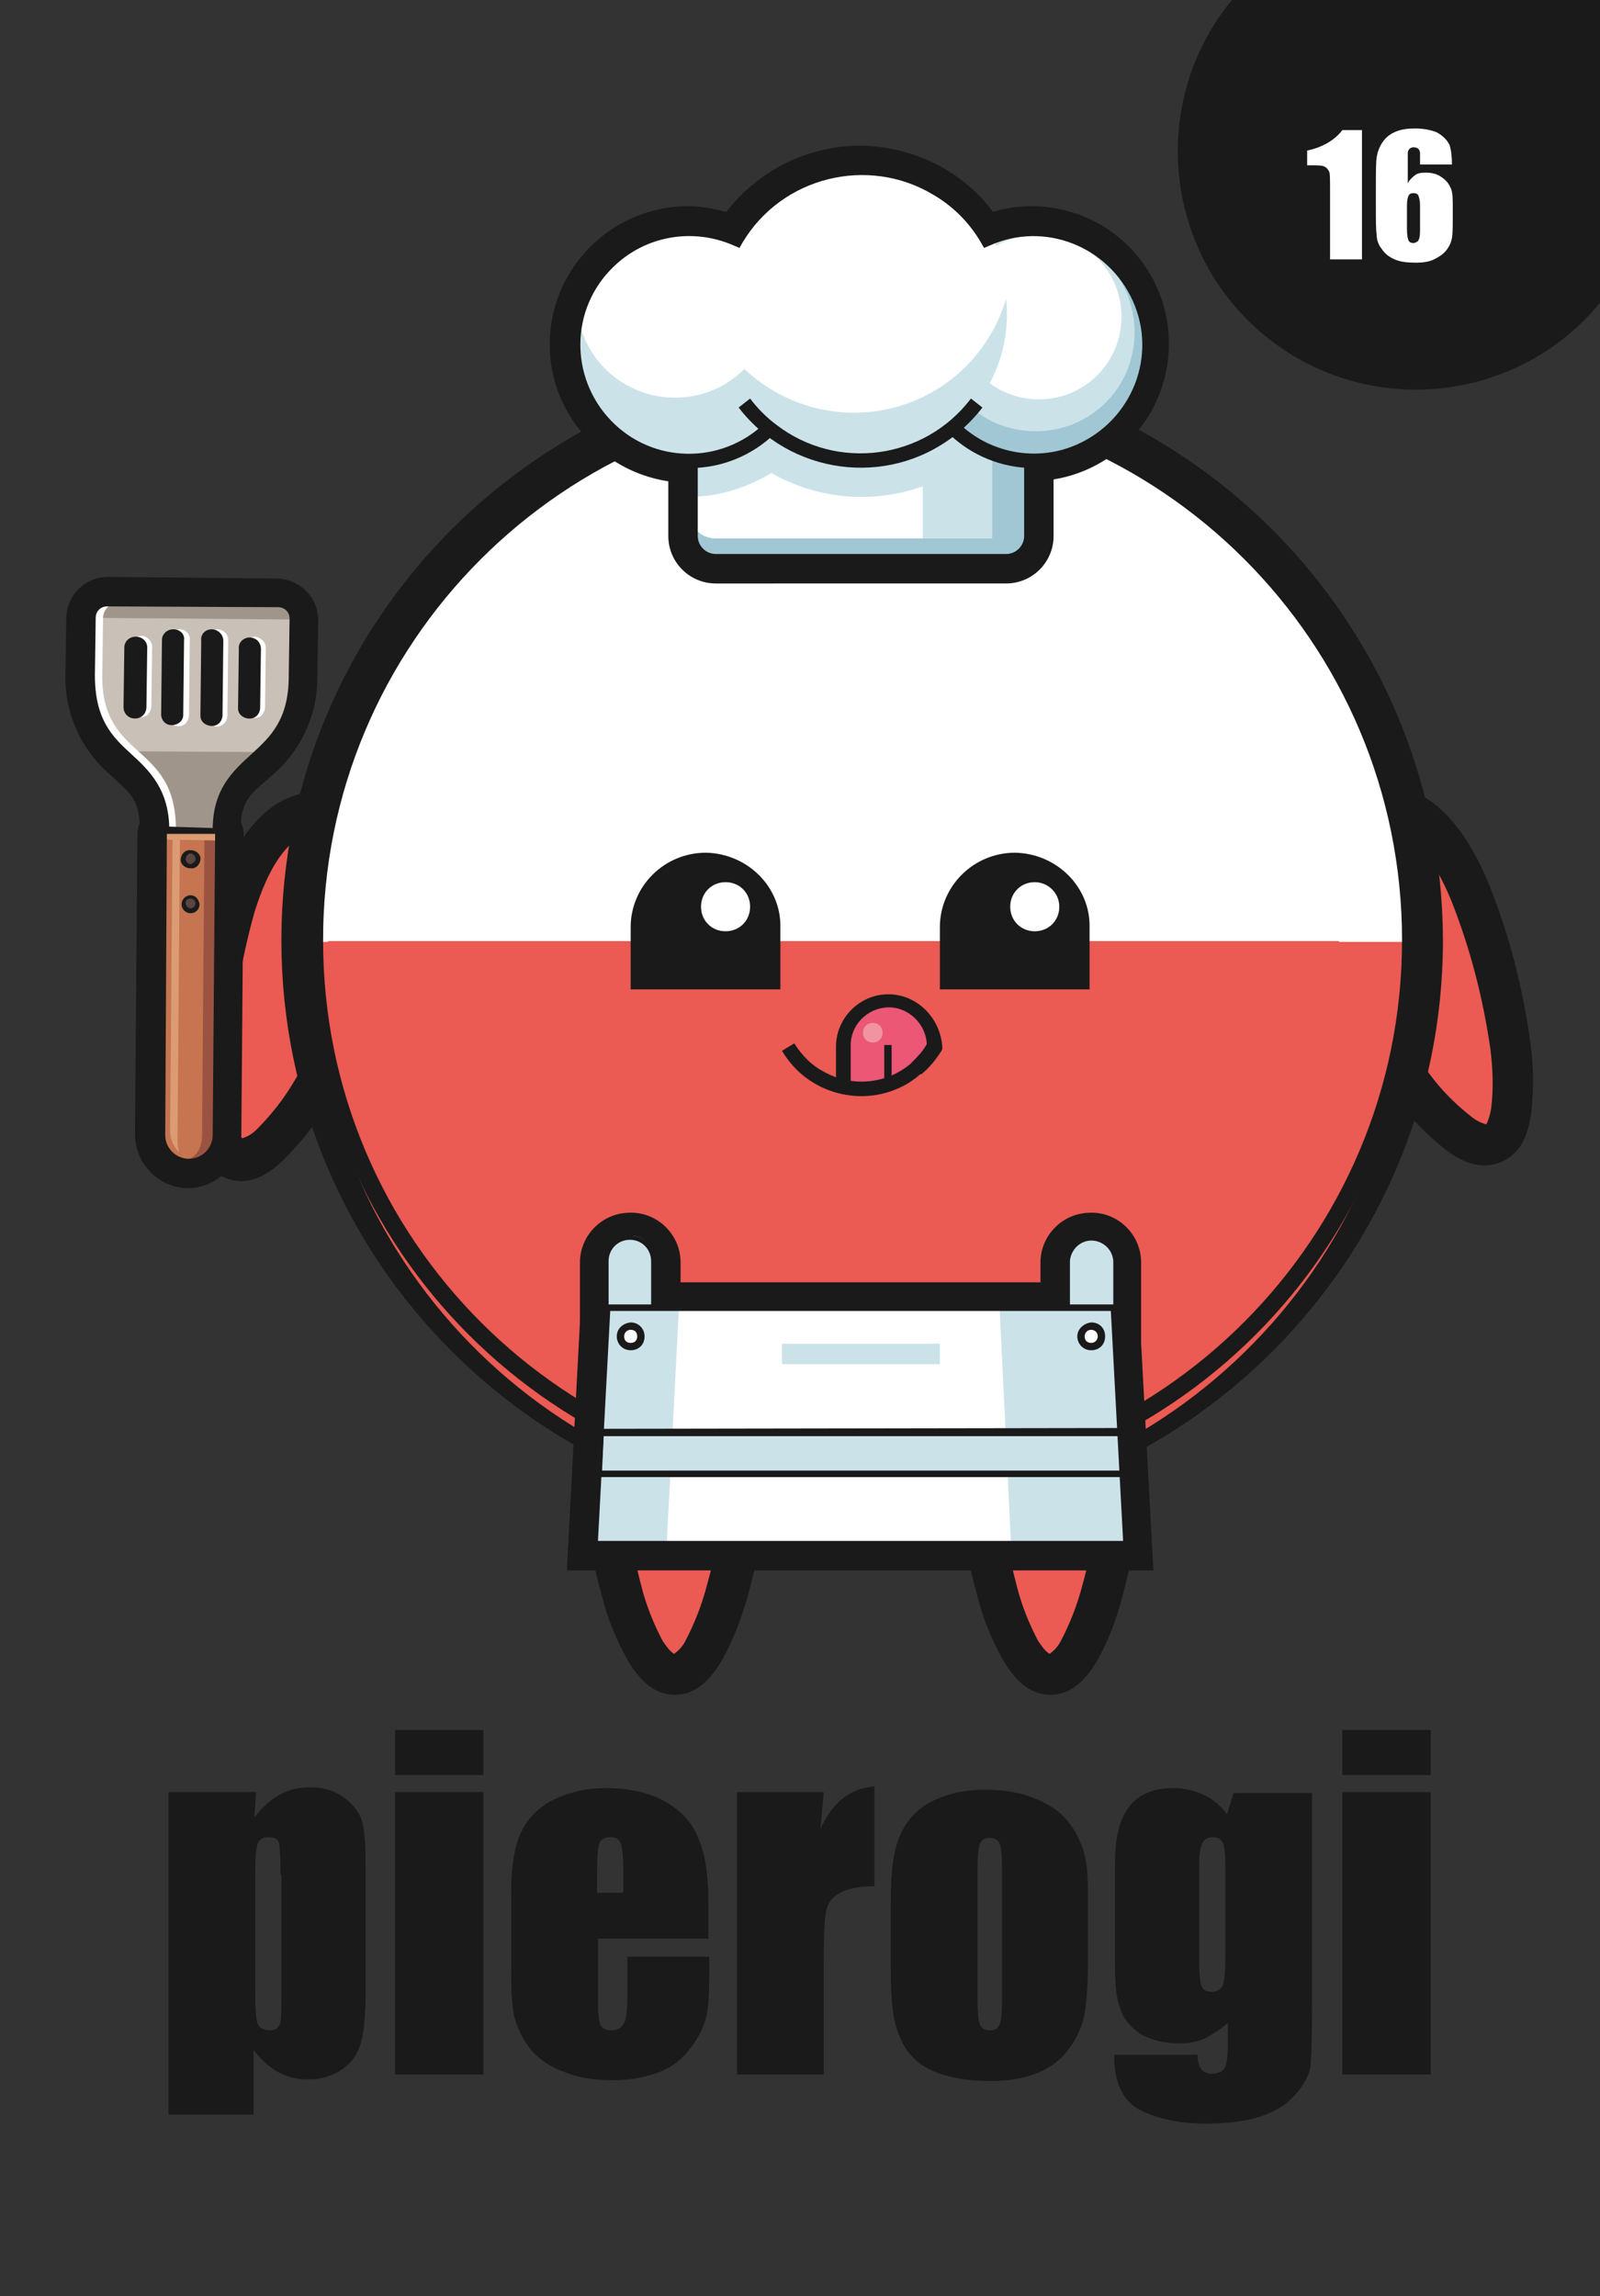 <?xml version="1.0" encoding="utf-8"?>
<!-- Generator: Adobe Illustrator 26.0.1, SVG Export Plug-In . SVG Version: 6.00 Build 0)  -->
<svg version="1.1" id="Слой_1" xmlns="http://www.w3.org/2000/svg" xmlns:xlink="http://www.w3.org/1999/xlink" x="0px" y="0px"
	 viewBox="0 0 195.6 280.6" style="enable-background:new 0 0 195.6 280.6;" xml:space="preserve">
<rect x="0" y="0" width="195.6" height="280.6" fill="#333333" stroke="none"/>
<style type="text/css">
	.st0{clip-path:url(#SVGID_00000152226899734005061140000012936224592216326295_);fill:#EB5A53;}
	.st1{clip-path:url(#SVGID_00000090296083478693717360000003686606066886757803_);fill:#1A1A1A;}
	.st2{clip-path:url(#SVGID_00000085935774071802073650000017908244823718152382_);fill:#EB5A53;}
	.st3{clip-path:url(#SVGID_00000077306228226785777340000008754390200429359528_);fill:#1A1A1A;}
	.st4{clip-path:url(#SVGID_00000134218445444104466890000008957776108749674417_);fill:#EB5A53;}
	.st5{clip-path:url(#SVGID_00000104671060637635540520000014304529199040905132_);fill:#1A1A1A;}
	.st6{clip-path:url(#SVGID_00000129906979074771703420000013642620920245800337_);fill:#EB5A53;}
	.st7{clip-path:url(#SVGID_00000023964475504636386110000014709945586430547135_);fill:#1A1A1A;}
	.st8{clip-path:url(#SVGID_00000049216071401363155470000003204957676402943668_);fill:#1A1A1A;}
	.st9{clip-path:url(#SVGID_00000143616660252137231180000016094248984396189066_);fill:#FFFFFF;}
	.st10{clip-path:url(#SVGID_00000044882143213260275440000018083238032415964291_);fill:#FFFFFF;}
	.st11{clip-path:url(#SVGID_00000028290370614337305890000012216134758101025664_);fill:#EB5A53;}
	.st12{clip-path:url(#SVGID_00000142167059601685914670000003576900546425614759_);fill:#EB5A53;}
	.st13{clip-path:url(#SVGID_00000137096220661731051210000008969255099518579386_);fill:#1A1A1A;}
	.st14{clip-path:url(#SVGID_00000131343864581379711300000016572901471391700108_);fill:#1A1A1A;}
	.st15{clip-path:url(#SVGID_00000173133829504246746290000009244736561206098583_);fill:#1A1A1A;}
	.st16{clip-path:url(#SVGID_00000026161672365712105360000010122378572298864822_);fill:#FFFFFF;}
	.st17{clip-path:url(#SVGID_00000061444739650626517780000003659592603542889638_);fill:#1A1A1A;}
	.st18{clip-path:url(#SVGID_00000059311547503578089360000001381241204808309384_);fill:#FFFFFF;}
	.st19{clip-path:url(#SVGID_00000052093066111907495840000001025033288996234902_);fill:#EB5775;}
	.st20{clip-path:url(#SVGID_00000178893692089736998010000018091254673723216256_);fill:#1A1A1A;}
	.st21{clip-path:url(#SVGID_00000003107055669928293090000006650077663809988482_);fill:#1A1A1A;}
	.st22{clip-path:url(#SVGID_00000030467776147702336670000003577102335823540132_);fill:#F293A2;}
	.st23{clip-path:url(#SVGID_00000052826090763511399060000008212893718912614540_);fill:#1A1A1A;}
	.st24{clip-path:url(#SVGID_00000109713000589829707330000008012577643855825796_);fill:#1A1A1A;}
	.st25{clip-path:url(#SVGID_00000006683983455481801260000010338605221558703282_);fill:#1A1A1A;}
	.st26{clip-path:url(#SVGID_00000104693238571153354340000001384936404169761947_);fill:#FFFFFF;}
	.st27{clip-path:url(#SVGID_00000172434911406037198440000005213794687454105001_);fill:#CCE2E9;}
	.st28{clip-path:url(#SVGID_00000179616261185265766160000002225984368181884820_);fill:#CCE2E9;}
	.st29{clip-path:url(#SVGID_00000112607549221823902480000005317905668182511769_);fill:#A1C7D5;}
	.st30{clip-path:url(#SVGID_00000072982309979962667640000008875076725586413185_);fill:#A1C7D5;}
	.st31{clip-path:url(#SVGID_00000130623743554761394090000009926502887140886962_);fill:#1A1A1A;}
	.st32{clip-path:url(#SVGID_00000080900476078891155910000012552593191164790182_);fill:#CCE2E9;}
	.st33{clip-path:url(#SVGID_00000049211561071858099680000003489719906160326585_);fill:#A1C7D5;}
	.st34{clip-path:url(#SVGID_00000160179040352556396410000007738523742731910317_);fill:#FFFFFF;}
	.st35{clip-path:url(#SVGID_00000129911482982205818610000013073008070533100452_);fill:#CCE2E9;}
	.st36{clip-path:url(#SVGID_00000168824482806382938520000006233453032403048626_);fill:#CCE2E9;}
	.st37{clip-path:url(#SVGID_00000156578346161021549670000007724715120242884005_);fill:#FFFFFF;}
	.st38{clip-path:url(#SVGID_00000036939404802394542480000012075895950549195394_);fill:#1A1A1A;}
	.st39{clip-path:url(#SVGID_00000110468793510847633770000011437019823516235936_);fill:#FFFFFF;}
	.st40{clip-path:url(#SVGID_00000183219169275540750090000013313289184923410841_);fill:#1A1A1A;}
	.st41{clip-path:url(#SVGID_00000179625705820235248750000012734242819211354260_);fill:#1A1A1A;}
	.st42{clip-path:url(#SVGID_00000065037566959042662790000017434338687037804473_);fill:#1A1A1A;}
	.st43{clip-path:url(#SVGID_00000053509613311609148610000010858501440863944330_);fill:#1A1A1A;}
	.st44{clip-path:url(#SVGID_00000013185595524807188130000004068654526436631694_);fill:#1A1A1A;}
	.st45{clip-path:url(#SVGID_00000023983548038013950640000002150452859698525625_);fill:#1A1A1A;}
	.st46{clip-path:url(#SVGID_00000131328610811985529570000000138446807581395863_);fill:#1A1A1A;}
	.st47{clip-path:url(#SVGID_00000015337546274438382190000008642953979682848644_);fill:#C67550;}
	.st48{clip-path:url(#SVGID_00000101801450910744206790000006508560930733157309_);fill:#DB9C73;}
	.st49{clip-path:url(#SVGID_00000143616406830686059490000004616428438046649764_);fill:#C9C0B7;}
	.st50{clip-path:url(#SVGID_00000077302052879592745650000016708106769664989613_);fill:#FFFFFF;}
	.st51{clip-path:url(#SVGID_00000150099756257420459960000014688460043598781625_);fill:#A0958A;}
	.st52{clip-path:url(#SVGID_00000046341924925798054270000004816350670527424418_);fill:#A0958A;}
	.st53{clip-path:url(#SVGID_00000096777733186228967450000001708731426971569552_);fill:#FFFFFF;}
	.st54{clip-path:url(#SVGID_00000058575549382716283950000011973006085404773034_);fill:#9B5341;}
	.st55{clip-path:url(#SVGID_00000160175557234544333940000008619463024819557036_);fill:#DB9C73;}
	.st56{clip-path:url(#SVGID_00000105427692807131827080000012938395343956907691_);fill:#1A1A1A;}
	.st57{clip-path:url(#SVGID_00000016076955073094468300000003200193569145718149_);fill:#5A4540;}
	.st58{clip-path:url(#SVGID_00000039831684932883424410000013804983966570408370_);fill:#1A1A1A;}
	.st59{clip-path:url(#SVGID_00000078027123891486410340000016043204112133774492_);fill:#1A1A1A;}
	.st60{clip-path:url(#SVGID_00000096776414470756565480000004565600090063052186_);fill:#5A4540;}
	.st61{clip-path:url(#SVGID_00000106126159633223561530000008635076853627431606_);fill:#1A1A1A;}
	.st62{clip-path:url(#SVGID_00000012458037736548099960000011631318562069775017_);fill:#1A1A1A;}
	.st63{clip-path:url(#SVGID_00000070111617362996907420000003058923950573399178_);fill:#1A1A1A;}
	.st64{clip-path:url(#SVGID_00000017481644038260003570000005608580715926911676_);fill:#1A1A1A;}
	.st65{clip-path:url(#SVGID_00000060741504960648597530000002990861914606638219_);fill:#1A1A1A;}
	.st66{clip-path:url(#SVGID_00000139272517304402478800000005441604107941064358_);fill:#1A1A1A;}
	.st67{clip-path:url(#SVGID_00000181793310363946758510000012047474038451953832_);fill:#1A1A1A;}
	.st68{clip-path:url(#SVGID_00000018946266809819842420000015212021458947635072_);fill:#1A1A1A;}
	.st69{clip-path:url(#SVGID_00000121259885079588798010000003753058771552220858_);fill:#CCE2E9;}
	.st70{clip-path:url(#SVGID_00000008836078834833530240000003634397107706764701_);fill:#1A1A1A;}
	.st71{clip-path:url(#SVGID_00000005234798377376591780000018039338207815974062_);fill:#CCE2E9;}
	.st72{clip-path:url(#SVGID_00000153700820912649477050000003750292246388668050_);fill:#1A1A1A;}
	.st73{clip-path:url(#SVGID_00000156547869734861609830000005870229034906389636_);fill:#FFFFFF;}
	.st74{clip-path:url(#SVGID_00000137090025856015029390000007496079932836598458_);fill:#CCE2E9;}
	.st75{clip-path:url(#SVGID_00000022560139285482919600000001601965941590905985_);fill:#CCE2E9;}
	.st76{clip-path:url(#SVGID_00000088105585952080608360000009980451599293394338_);fill:#CCE2E9;}
	.st77{clip-path:url(#SVGID_00000030489011559734378470000013858309162463339707_);fill:#CCE2E9;}
	.st78{clip-path:url(#SVGID_00000036954232384357864530000007357171610402473656_);fill:#CCE2E9;}
	.st79{clip-path:url(#SVGID_00000054975353477106702760000008087970868018723456_);fill:#1A1A1A;}
	.st80{clip-path:url(#SVGID_00000087378197787742369540000010091557953213931436_);fill:#FFFFFF;}
	.st81{clip-path:url(#SVGID_00000052808435930673855750000016146791228122081954_);fill:#1A1A1A;}
	.st82{clip-path:url(#SVGID_00000122686698663739216260000003123792055595543991_);fill:#FFFFFF;}
	.st83{clip-path:url(#SVGID_00000039823131264974669180000017205849739162419630_);fill:#1A1A1A;}
	.st84{clip-path:url(#SVGID_00000142887109221244704870000002993015132780882817_);fill:#1A1A1A;}
	.st85{clip-path:url(#SVGID_00000173875355507062031680000013190321541481431443_);fill:#CCE2E9;}
	.st86{clip-path:url(#SVGID_00000048490666344543525890000001962284173015197881_);fill:#1A1A1A;}
	.st87{enable-background:new    ;}
	.st88{fill:#1A1A1A;}
	.st89{fill:#FFFFFF;}
</style>
<g>
	<g>
		<defs>
			<rect id="SVGID_1_" width="195.6" height="280.6"/>
		</defs>
		<clipPath id="SVGID_00000042716666975366766700000011134078567644014720_">
			<use xlink:href="#SVGID_1_"  style="overflow:visible;"/>
		</clipPath>
	</g>
	<g>
		<defs>
			<rect id="SVGID_00000102510561881489763910000002997594462384396188_" width="195.6" height="280.6"/>
		</defs>
		<clipPath id="SVGID_00000135666265802285210960000012037621814610339994_">
			<use xlink:href="#SVGID_00000102510561881489763910000002997594462384396188_"  style="overflow:visible;"/>
		</clipPath>
		<path style="clip-path:url(#SVGID_00000135666265802285210960000012037621814610339994_);fill:#EB5A53;" d="M91.5,175.2
			c0,12.2-4.1,29.5-9.1,29.5s-9.1-17.3-9.1-29.5s5.4-14.6,9.1-14.6S91.5,163,91.5,175.2z"/>
	</g>
	<g>
		<defs>
			<rect id="SVGID_00000121987063246171100220000005291566718035323554_" width="195.6" height="280.6"/>
		</defs>
		<clipPath id="SVGID_00000103979158685047648540000015457875083974393250_">
			<use xlink:href="#SVGID_00000121987063246171100220000005291566718035323554_"  style="overflow:visible;"/>
		</clipPath>
		<path style="clip-path:url(#SVGID_00000103979158685047648540000015457875083974393250_);fill:#1A1A1A;" d="M82.4,158
			c-3,0-5.9,1.3-7.9,3.6c-2.3,2.8-3.7,7.1-3.7,13.5c0,6.8,1,13.5,2.8,20c0.7,2.8,1.8,5.4,3.2,7.9c1.3,2.1,3,4.1,5.7,4.1
			s4.4-2,5.7-4.1c1.4-2.5,2.4-5.1,3.2-7.9c1.8-6.5,2.7-13.2,2.8-20c0-6.5-1.4-10.8-3.8-13.5C88.3,159.3,85.5,158,82.4,158z
			 M82.4,163.1c1.6-0.1,3,0.6,4,1.9c1.3,1.5,2.6,4.5,2.6,10.2c-0.1,6.3-0.9,12.5-2.6,18.6c-0.6,2.3-1.5,4.6-2.6,6.7
			c-0.3,0.6-0.8,1.2-1.4,1.6c-0.6-0.4-1-1-1.4-1.6c-1.1-2.1-2-4.3-2.6-6.7c-1.6-6.1-2.5-12.3-2.6-18.6c0-5.7,1.3-8.7,2.6-10.2
			C79.4,163.7,80.9,163,82.4,163.1L82.4,163.1z"/>
	</g>
	<g>
		<defs>
			<rect id="SVGID_00000137103250476233020510000011389568058443156655_" width="195.6" height="280.6"/>
		</defs>
		<clipPath id="SVGID_00000129905673194460011360000001270040859100443308_">
			<use xlink:href="#SVGID_00000137103250476233020510000011389568058443156655_"  style="overflow:visible;"/>
		</clipPath>
		<path style="clip-path:url(#SVGID_00000129905673194460011360000001270040859100443308_);fill:#EB5A53;" d="M137.4,175.2
			c0,12.2-4.1,29.5-9.1,29.5s-9.1-17.3-9.1-29.5s5.4-14.6,9.1-14.6C132,160.6,137.4,163,137.4,175.2L137.4,175.2z"/>
	</g>
	<g>
		<defs>
			<rect id="SVGID_00000000909370462082655940000009044029610155371187_" width="195.6" height="280.6"/>
		</defs>
		<clipPath id="SVGID_00000117655703839506382730000016088752030747345581_">
			<use xlink:href="#SVGID_00000000909370462082655940000009044029610155371187_"  style="overflow:visible;"/>
		</clipPath>
		<path style="clip-path:url(#SVGID_00000117655703839506382730000016088752030747345581_);fill:#1A1A1A;" d="M128.3,158
			c-3,0-5.9,1.3-7.8,3.6c-2.3,2.8-3.8,7.1-3.8,13.5c0.1,6.8,1,13.5,2.8,20c0.7,2.8,1.8,5.4,3.2,7.9c1.3,2.1,3,4.1,5.7,4.1
			s4.4-2,5.7-4.1c1.4-2.5,2.4-5.1,3.1-7.9c1.8-6.5,2.7-13.2,2.8-20c0-6.5-1.4-10.8-3.7-13.5C134.2,159.3,131.3,158,128.3,158
			L128.3,158z M128.3,163.1c1.6-0.1,3,0.6,4,1.9c1.3,1.5,2.6,4.5,2.6,10.2c-0.1,6.3-0.9,12.5-2.6,18.6c-0.6,2.3-1.5,4.6-2.6,6.7
			c-0.3,0.6-0.8,1.2-1.4,1.6c-0.6-0.4-1-1-1.4-1.6c-1.1-2.1-2-4.3-2.6-6.7c-1.6-6.1-2.5-12.3-2.6-18.6c0-5.7,1.3-8.7,2.6-10.2
			C125.3,163.7,126.8,163,128.3,163.1L128.3,163.1z"/>
	</g>
	<g>
		<defs>
			<rect id="SVGID_00000119818931378489255940000016496374733260181674_" width="195.6" height="280.6"/>
		</defs>
		<clipPath id="SVGID_00000091009647260452495940000002177274364329328057_">
			<use xlink:href="#SVGID_00000119818931378489255940000016496374733260181674_"  style="overflow:visible;"/>
		</clipPath>
		<path style="clip-path:url(#SVGID_00000091009647260452495940000002177274364329328057_);fill:#EB5A53;" d="M45.9,114.7
			c-3.5,11.7-12.4,27-17.2,25.6s-3.7-19.2-0.1-30.8S38,97.1,41.5,98.2S49.5,103.1,45.9,114.7z"/>
	</g>
	<g>
		<defs>
			<rect id="SVGID_00000089574528453272375590000004359118007579288980_" width="195.6" height="280.6"/>
		</defs>
		<clipPath id="SVGID_00000106834207082515472520000012886275199555005606_">
			<use xlink:href="#SVGID_00000089574528453272375590000004359118007579288980_"  style="overflow:visible;"/>
		</clipPath>
		<path style="clip-path:url(#SVGID_00000106834207082515472520000012886275199555005606_);fill:#1A1A1A;" d="M42.3,97.1
			c-2.9-0.9-6-0.4-8.6,1.2c-3,2-5.6,5.7-7.5,11.8c-1.9,6.5-3,13.2-3.2,19.9c-0.1,2.8,0.1,5.7,0.7,8.5c0.6,2.4,1.7,4.8,4.3,5.6
			s4.8-0.6,6.6-2.3c2-2,3.8-4.2,5.3-6.6c3.6-5.7,6.4-11.9,8.4-18.3c1.9-6.2,1.8-10.7,0.3-14C47.5,100,45.1,97.9,42.3,97.1L42.3,97.1
			z M40.8,101.9c1.5,0.4,2.7,1.5,3.3,2.9c0.8,1.8,1.1,5.1-0.5,10.5c-1.9,6-4.5,11.7-7.8,17.1c-1.2,2-2.7,3.9-4.4,5.6
			c-0.5,0.5-1.1,0.9-1.8,1.1c-0.4-0.6-0.7-1.2-0.8-1.9c-0.5-2.3-0.7-4.7-0.6-7.1c0.2-6.3,1.2-12.5,2.9-18.6c1.7-5.5,3.7-8,5.4-9.1
			C37.7,101.6,39.3,101.4,40.8,101.9L40.8,101.9z"/>
	</g>
	<g>
		<defs>
			<rect id="SVGID_00000033355679813246688350000013583833598572511142_" width="195.6" height="280.6"/>
		</defs>
		<clipPath id="SVGID_00000062871679093959994410000007180168490119289484_">
			<use xlink:href="#SVGID_00000033355679813246688350000013583833598572511142_"  style="overflow:visible;"/>
		</clipPath>
		<path style="clip-path:url(#SVGID_00000062871679093959994410000007180168490119289484_);fill:#EB5A53;" d="M179.7,109
			c4.6,11.2,7.5,28.8,2.9,30.7s-15-12.5-19.7-23.8s-0.6-15.5,2.8-17S175,97.7,179.7,109L179.7,109z"/>
	</g>
	<g>
		<defs>
			<rect id="SVGID_00000074425237133769773810000002200193438151153550_" width="195.6" height="280.6"/>
		</defs>
		<clipPath id="SVGID_00000127017543254468350690000012619211821003666832_">
			<use xlink:href="#SVGID_00000074425237133769773810000002200193438151153550_"  style="overflow:visible;"/>
		</clipPath>
		<path style="clip-path:url(#SVGID_00000127017543254468350690000012619211821003666832_);fill:#1A1A1A;" d="M164.7,96.6
			c-2.8,1.2-4.9,3.5-5.9,6.4c-1.1,3.4-0.8,8,1.7,13.9c2.6,6.2,6.1,12.1,10.2,17.4c1.7,2.3,3.7,4.3,5.9,6.1c2,1.5,4.3,2.7,6.9,1.6
			s3.3-3.5,3.7-6c0.3-2.8,0.3-5.7-0.1-8.5c-0.9-6.7-2.6-13.3-5.1-19.5c-2.5-6-5.4-9.4-8.6-11C170.7,95.6,167.5,95.5,164.7,96.6
			L164.7,96.6z M166.7,101.3c1.4-0.6,3-0.6,4.4,0.2c1.8,0.9,4.1,3.2,6.3,8.5c2.3,5.8,3.9,11.9,4.8,18.2c0.3,2.4,0.4,4.8,0.1,7.2
			c-0.1,0.7-0.3,1.4-0.6,2c-0.7-0.2-1.3-0.5-1.9-1c-1.9-1.5-3.6-3.2-5-5.1c-3.8-5-7-10.4-9.5-16.2c-2.2-5.3-2.2-8.5-1.6-10.4
			C164.1,103,165.2,101.8,166.7,101.3L166.7,101.3z"/>
	</g>
	<g>
		<defs>
			<rect id="SVGID_00000158021888025610447090000003293919307016421278_" width="195.6" height="280.6"/>
		</defs>
		<clipPath id="SVGID_00000154399637521226408210000009403928905338053506_">
			<use xlink:href="#SVGID_00000158021888025610447090000003293919307016421278_"  style="overflow:visible;"/>
		</clipPath>
		<path style="clip-path:url(#SVGID_00000154399637521226408210000009403928905338053506_);fill:#1A1A1A;" d="M105.4,43.9
			c-39.2,0-71,31.8-71,71s31.8,71,71,71s71-31.8,71-71l0,0C176.3,75.7,144.6,44,105.4,43.9z M105.4,52c34.7,0,62.9,28.2,62.9,62.9
			s-28.2,62.9-62.9,62.9s-62.9-28.1-62.9-62.9c-0.1-34.7,28-62.9,62.7-63C105.2,52,105.3,52,105.4,52L105.4,52z"/>
	</g>
	<g>
		<defs>
			<rect id="SVGID_00000067234195541252859860000011412743684248858293_" width="195.6" height="280.6"/>
		</defs>
		<clipPath id="SVGID_00000054966754580092199140000016835628758460309150_">
			<use xlink:href="#SVGID_00000067234195541252859860000011412743684248858293_"  style="overflow:visible;"/>
		</clipPath>
		<path style="clip-path:url(#SVGID_00000054966754580092199140000016835628758460309150_);fill:#FFFFFF;" d="M172.3,115
			c0,37-30,67-67,67s-67-30-67-67s30-67,67-67c17.8,0,34.8,7.1,47.4,19.6C165.3,80.2,172.3,97.2,172.3,115z"/>
	</g>
	<g>
		<defs>
			<rect id="SVGID_00000004516370374074684360000012985575399776603043_" width="195.6" height="280.6"/>
		</defs>
		<clipPath id="SVGID_00000114053777166881731490000015699486745224048769_">
			<use xlink:href="#SVGID_00000004516370374074684360000012985575399776603043_"  style="overflow:visible;"/>
		</clipPath>
		<path style="clip-path:url(#SVGID_00000114053777166881731490000015699486745224048769_);fill:#FFFFFF;" d="M163.8,111.5
			c0,34.2-27.7,61.9-61.9,61.9S40,145.7,40,111.5s27.7-61.9,61.9-61.9c16.4,0,32.2,6.5,43.8,18.1C157.3,79.3,163.8,95,163.8,111.5z"
			/>
	</g>
	<g>
		<defs>
			<rect id="SVGID_00000150061988912018940120000007523426330596151995_" width="195.6" height="280.6"/>
		</defs>
		<clipPath id="SVGID_00000015319261015107105850000003999847599243403699_">
			<use xlink:href="#SVGID_00000150061988912018940120000007523426330596151995_"  style="overflow:visible;"/>
		</clipPath>
		<path style="clip-path:url(#SVGID_00000015319261015107105850000003999847599243403699_);fill:#EB5A53;" d="M38.4,115
			c-1.3,37,27.7,68,64.6,69.3s68-27.7,69.3-64.6c0.1-1.5,0.1-3.1,0-4.6H38.4V115z"/>
	</g>
	<g>
		<defs>
			<rect id="SVGID_00000099649610955523170730000009352170822802553508_" width="195.6" height="280.6"/>
		</defs>
		<clipPath id="SVGID_00000157272689224327108040000006632382925780023702_">
			<use xlink:href="#SVGID_00000099649610955523170730000009352170822802553508_"  style="overflow:visible;"/>
		</clipPath>
		<path style="clip-path:url(#SVGID_00000157272689224327108040000006632382925780023702_);fill:#EB5A53;" d="M40.1,115
			c1.9,34.1,31.1,60.3,65.2,58.4c31.5-1.7,56.6-26.9,58.4-58.4C163.7,115,40.1,115,40.1,115z"/>
	</g>
	<g>
		<defs>
			<rect id="SVGID_00000022538411532731962410000009959764045147724445_" width="195.6" height="280.6"/>
		</defs>
		<clipPath id="SVGID_00000176045491821612127280000008157066006243483778_">
			<use xlink:href="#SVGID_00000022538411532731962410000009959764045147724445_"  style="overflow:visible;"/>
		</clipPath>
		<path style="clip-path:url(#SVGID_00000176045491821612127280000008157066006243483778_);fill:#1A1A1A;" d="M105.4,47
			c-37.6,0-68,30.4-68,68s30.4,68,68,68s68-30.4,68-68l0,0C173.4,77.4,142.9,47,105.4,47z M105.4,49c36.5,0,66,29.5,66,65.9
			s-29.5,66-65.9,66c-36.5,0-66-29.5-66-65.9l0,0C39.4,78.6,68.9,49.1,105.4,49L105.4,49L105.4,49z"/>
	</g>
	<g>
		<defs>
			<rect id="SVGID_00000052061722105748753860000005115842248667351177_" width="195.6" height="280.6"/>
		</defs>
		<clipPath id="SVGID_00000006675239821098949160000007352462695851178914_">
			<use xlink:href="#SVGID_00000052061722105748753860000005115842248667351177_"  style="overflow:visible;"/>
		</clipPath>
		<path style="clip-path:url(#SVGID_00000006675239821098949160000007352462695851178914_);fill:#1A1A1A;" d="M40.5,133l1-0.1
			l1.8,13.5l-1,0.1L40.5,133z"/>
	</g>
	<g>
		<defs>
			<rect id="SVGID_00000114789050366895182670000003668633530056073605_" width="195.6" height="280.6"/>
		</defs>
		<clipPath id="SVGID_00000173123426077532641420000001114962275909917348_">
			<use xlink:href="#SVGID_00000114789050366895182670000003668633530056073605_"  style="overflow:visible;"/>
		</clipPath>
		<path style="clip-path:url(#SVGID_00000173123426077532641420000001114962275909917348_);fill:#1A1A1A;" d="M86.3,104.2
			c-5.1,0-9.2,4.1-9.2,9.1l0,0v7.6h18.3v-7.6C95.5,108.4,91.4,104.3,86.3,104.2C86.3,104.3,86.3,104.3,86.3,104.2L86.3,104.2z"/>
	</g>
	<g>
		<defs>
			<rect id="SVGID_00000022548667641083817470000018367416110728788367_" width="195.6" height="280.6"/>
		</defs>
		<clipPath id="SVGID_00000118394065039980193210000007768887506711394740_">
			<use xlink:href="#SVGID_00000022548667641083817470000018367416110728788367_"  style="overflow:visible;"/>
		</clipPath>
		<path style="clip-path:url(#SVGID_00000118394065039980193210000007768887506711394740_);fill:#FFFFFF;" d="M91.7,110.8
			c0,1.7-1.3,3-3,3s-3-1.3-3-3s1.3-3,3-3S91.7,109.1,91.7,110.8z"/>
	</g>
	<g>
		<defs>
			<rect id="SVGID_00000085236202136436056910000010215925632980860317_" width="195.6" height="280.6"/>
		</defs>
		<clipPath id="SVGID_00000072272802181109341250000003400884675658599854_">
			<use xlink:href="#SVGID_00000085236202136436056910000010215925632980860317_"  style="overflow:visible;"/>
		</clipPath>
		<path style="clip-path:url(#SVGID_00000072272802181109341250000003400884675658599854_);fill:#1A1A1A;" d="M124.1,104.2
			c-5.1,0-9.2,4.1-9.2,9.1l0,0v7.6h18.3v-7.6C133.3,108.4,129.2,104.3,124.1,104.2C124.1,104.3,124.1,104.3,124.1,104.2L124.1,104.2
			z"/>
	</g>
	<g>
		<defs>
			<rect id="SVGID_00000004506841677120807550000004107433176229680518_" width="195.6" height="280.6"/>
		</defs>
		<clipPath id="SVGID_00000075133878022193335560000018032426321607904432_">
			<use xlink:href="#SVGID_00000004506841677120807550000004107433176229680518_"  style="overflow:visible;"/>
		</clipPath>
		<path style="clip-path:url(#SVGID_00000075133878022193335560000018032426321607904432_);fill:#FFFFFF;" d="M129.5,110.8
			c0,1.7-1.3,3-3,3s-3-1.3-3-3s1.3-3,3-3C128.1,107.8,129.5,109.1,129.5,110.8z"/>
	</g>
	<g>
		<defs>
			<rect id="SVGID_00000142173176569617933200000010719891303245728176_" width="195.6" height="280.6"/>
		</defs>
		<clipPath id="SVGID_00000085210462583735605940000013770517541331580348_">
			<use xlink:href="#SVGID_00000142173176569617933200000010719891303245728176_"  style="overflow:visible;"/>
		</clipPath>
		<path style="clip-path:url(#SVGID_00000085210462583735605940000013770517541331580348_);fill:#EB5775;" d="M108.6,122.4
			c-3,0-5.5,2.5-5.5,5.5l0,0v4.9c0.7,0.2,1.5,0.2,2.2,0.2c3.7,0,7-1.9,8.9-5.1C114.1,124.9,111.6,122.4,108.6,122.4L108.6,122.4z"/>
	</g>
	<g>
		<defs>
			<rect id="SVGID_00000063628959162408226750000006703680184481113505_" width="195.6" height="280.6"/>
		</defs>
		<clipPath id="SVGID_00000100372163634035319780000001174216160278805427_">
			<use xlink:href="#SVGID_00000063628959162408226750000006703680184481113505_"  style="overflow:visible;"/>
		</clipPath>
		<path style="clip-path:url(#SVGID_00000100372163634035319780000001174216160278805427_);fill:#1A1A1A;" d="M108.6,121.5
			c-3.5,0-6.4,2.9-6.4,6.4v4.9h1.8v-4.9c-0.1-2.6,2-4.7,4.5-4.8s4.7,2,4.8,4.5c-0.5,0.9-1.2,1.6-1.9,2.3l1.2,1.4
			c1-0.8,1.8-1.8,2.5-2.9l0.1-0.2V128C115,124.4,112.1,121.5,108.6,121.5z"/>
	</g>
	<g>
		<defs>
			<rect id="SVGID_00000008827693735240627050000010243381598556038277_" width="195.6" height="280.6"/>
		</defs>
		<clipPath id="SVGID_00000037681338588056127820000000366886217803309971_">
			<use xlink:href="#SVGID_00000008827693735240627050000010243381598556038277_"  style="overflow:visible;"/>
		</clipPath>
		
			<rect x="108.1" y="127.7" style="clip-path:url(#SVGID_00000037681338588056127820000000366886217803309971_);fill:#1A1A1A;" width="0.9" height="4.8"/>
	</g>
	<g>
		<defs>
			<rect id="SVGID_00000015356589547824244200000003209210559491031734_" width="195.6" height="280.6"/>
		</defs>
		<clipPath id="SVGID_00000054953927165190816430000014628328378063980945_">
			<use xlink:href="#SVGID_00000015356589547824244200000003209210559491031734_"  style="overflow:visible;"/>
		</clipPath>
		<path style="clip-path:url(#SVGID_00000054953927165190816430000014628328378063980945_);fill:#F293A2;" d="M105.5,126.2
			c0-0.7,0.5-1.2,1.2-1.2s1.2,0.5,1.2,1.2s-0.5,1.2-1.2,1.2S105.5,126.9,105.5,126.2L105.5,126.2z"/>
	</g>
	<g>
		<defs>
			<rect id="SVGID_00000154412001179391178860000005967539637603967636_" width="195.6" height="280.6"/>
		</defs>
		<clipPath id="SVGID_00000156588043683024296230000017250569825104678838_">
			<use xlink:href="#SVGID_00000154412001179391178860000005967539637603967636_"  style="overflow:visible;"/>
		</clipPath>
		<path style="clip-path:url(#SVGID_00000156588043683024296230000017250569825104678838_);fill:#1A1A1A;" d="M97.1,127.5l-1.5,0.9
			c3.1,5.3,9.9,7.1,15.2,4.1c1.7-1,3.1-2.4,4.1-4.1l-1.5-0.9c-2.6,4.5-8.3,6-12.8,3.4C99.1,130.1,98,128.9,97.1,127.5z"/>
	</g>
	<g>
		<defs>
			<rect id="SVGID_00000007421307139041931090000004104003704587668867_" width="195.6" height="280.6"/>
		</defs>
		<clipPath id="SVGID_00000090986841596755503540000007080084872539867054_">
			<use xlink:href="#SVGID_00000007421307139041931090000004104003704587668867_"  style="overflow:visible;"/>
		</clipPath>
		<path style="clip-path:url(#SVGID_00000090986841596755503540000007080084872539867054_);fill:#1A1A1A;" d="M105.2,17.8
			c-6.4,0-12.5,3-16.4,8.1c-1.5-0.4-3.1-0.7-4.7-0.7l0,0c-9.3,0-16.9,7.6-16.9,16.9S74.9,59,84.2,59l0,0c4.4,0,8.5-1.7,11.7-4.7
			l-3.7-3.8c-4.6,4.4-11.9,4.3-16.3-0.3s-4.3-11.9,0.3-16.3c3.4-3.2,8.4-4.1,12.6-2.3l2.2,0.9l1.2-2c4.3-7.2,13.6-9.6,20.8-5.2
			c2.2,1.3,4,3.1,5.2,5.2l1.2,2l2.2-1c5.8-2.6,12.6,0.1,15.1,5.9c2.6,5.8-0.1,12.6-5.9,15.1c-4.3,1.9-9.2,1-12.6-2.2l-3.7,3.8
			c3.1,3,7.3,4.7,11.6,4.7l0,0c9.3,0,16.8-7.5,16.8-16.8s-7.5-16.8-16.8-16.8l0,0c-1.6,0-3.1,0.2-4.7,0.7
			C117.7,20.9,111.7,17.9,105.2,17.8L105.2,17.8L105.2,17.8z"/>
	</g>
	<g>
		<defs>
			<rect id="SVGID_00000118371602262296313720000011776898301278711486_" width="195.6" height="280.6"/>
		</defs>
		<clipPath id="SVGID_00000134232924702188527550000003054194260539683516_">
			<use xlink:href="#SVGID_00000118371602262296313720000011776898301278711486_"  style="overflow:visible;"/>
		</clipPath>
		<path style="clip-path:url(#SVGID_00000134232924702188527550000003054194260539683516_);fill:#1A1A1A;" d="M87.5,49.1
			c-3.2,0-5.8,2.6-5.8,5.8v10.6c0,3.2,2.6,5.8,5.8,5.8H123c3.2,0,5.8-2.6,5.8-5.8V54.9c0-3.2-2.6-5.8-5.8-5.8
			C123,49.1,87.5,49.1,87.5,49.1z M87.5,54.5H123c0.2,0,0.4,0.1,0.5,0.4V55v10.6c0.1,0.2-0.1,0.5-0.3,0.5c-0.1,0-0.1,0-0.2,0H87.5
			c-0.2,0-0.4-0.1-0.5-0.4v-0.1V54.9C87,54.7,87.1,54.5,87.5,54.5C87.4,54.4,87.4,54.4,87.5,54.5z"/>
	</g>
	<g>
		<defs>
			<rect id="SVGID_00000009588598907452526090000005751370796166688653_" width="195.6" height="280.6"/>
		</defs>
		<clipPath id="SVGID_00000014625039974207387660000011075532536281321868_">
			<use xlink:href="#SVGID_00000009588598907452526090000005751370796166688653_"  style="overflow:visible;"/>
		</clipPath>
		<path style="clip-path:url(#SVGID_00000014625039974207387660000011075532536281321868_);fill:#FFFFFF;" d="M87.5,51.8H123
			c1.7,0,3.1,1.4,3.1,3.1l0,0v10.6c0,1.7-1.4,3.1-3.1,3.1l0,0H87.5c-1.7,0-3.1-1.4-3.1-3.1l0,0V54.9C84.3,53.2,85.7,51.8,87.5,51.8
			C87.4,51.8,87.5,51.8,87.5,51.8z"/>
	</g>
	<g>
		<defs>
			<rect id="SVGID_00000041989751020454293270000011211534916172045974_" width="195.6" height="280.6"/>
		</defs>
		<clipPath id="SVGID_00000061461899110187340510000001328064429552450490_">
			<use xlink:href="#SVGID_00000041989751020454293270000011211534916172045974_"  style="overflow:visible;"/>
		</clipPath>
		<path style="clip-path:url(#SVGID_00000061461899110187340510000001328064429552450490_);fill:#CCE2E9;" d="M87.5,51.8
			c-1.7,0-3.1,1.4-3.1,3.1l0,0v5.8c3.5,0,6.9-1.1,9.9-2.9c6.8,3.9,15.2,3.9,22.1,0c3,1.9,6.4,2.9,9.9,2.9v-5.8
			c0-1.7-1.4-3.1-3.1-3.1l0,0H87.5z"/>
	</g>
	<g>
		<defs>
			<rect id="SVGID_00000142864656580185994500000005734284175513623449_" width="195.6" height="280.6"/>
		</defs>
		<clipPath id="SVGID_00000103975711569890238530000018068401007377199254_">
			<use xlink:href="#SVGID_00000142864656580185994500000005734284175513623449_"  style="overflow:visible;"/>
		</clipPath>
		<path style="clip-path:url(#SVGID_00000103975711569890238530000018068401007377199254_);fill:#CCE2E9;" d="M109.7,51.8
			c1.7,0,3.1,1.4,3.1,3.1l0,0v10.6c0,1.7-1.4,3.1-3.1,3.1l0,0H123c1.7,0,3.1-1.4,3.1-3.1l0,0V54.9c0-1.7-1.4-3.1-3.1-3.1l0,0
			C123,51.8,109.7,51.8,109.7,51.8z"/>
	</g>
	<g>
		<defs>
			<rect id="SVGID_00000029763217316399150360000012341776762530257582_" width="195.6" height="280.6"/>
		</defs>
		<clipPath id="SVGID_00000157282171163949292790000006371861849530129026_">
			<use xlink:href="#SVGID_00000029763217316399150360000012341776762530257582_"  style="overflow:visible;"/>
		</clipPath>
		<path style="clip-path:url(#SVGID_00000157282171163949292790000006371861849530129026_);fill:#A1C7D5;" d="M84.3,62.7v2.8
			c0,1.7,1.4,3.1,3.1,3.1l0,0H123c1.7,0,3.1-1.4,3.1-3.1l0,0v-2.8c0,1.7-1.4,3.1-3.1,3.1l0,0H87.5C85.7,65.8,84.3,64.4,84.3,62.7
			L84.3,62.7z"/>
	</g>
	<g>
		<defs>
			<rect id="SVGID_00000094597437733107760260000001742689694013300408_" width="195.6" height="280.6"/>
		</defs>
		<clipPath id="SVGID_00000106853155298189143030000006357803556689093762_">
			<use xlink:href="#SVGID_00000094597437733107760260000001742689694013300408_"  style="overflow:visible;"/>
		</clipPath>
		<path style="clip-path:url(#SVGID_00000106853155298189143030000006357803556689093762_);fill:#A1C7D5;" d="M118.2,51.8
			c1.7,0,3.1,1.4,3.1,3.1l0,0v10.6c0,1.7-1.4,3.1-3.1,3.1l0,0h4.8c1.7,0,3.1-1.4,3.1-3.1l0,0V54.9c0-1.7-1.4-3.1-3.1-3.1l0,0
			C123,51.8,118.2,51.8,118.2,51.8z"/>
	</g>
	<g>
		<defs>
			<rect id="SVGID_00000080906942051424230750000004154859237977094553_" width="195.6" height="280.6"/>
		</defs>
		<clipPath id="SVGID_00000111882740620621997520000014786829860405162909_">
			<use xlink:href="#SVGID_00000080906942051424230750000004154859237977094553_"  style="overflow:visible;"/>
		</clipPath>
		<path style="clip-path:url(#SVGID_00000111882740620621997520000014786829860405162909_);fill:#1A1A1A;" d="M87.5,50.9
			c-2.2,0-4,1.8-4,4v10.6c0,2.2,1.8,4,4,4H123c2.2,0,4-1.8,4-4V54.9c0-2.2-1.8-4-4-4H87.5z M87.5,52.7H123c1.2,0,2.2,1,2.2,2.2l0,0
			v10.6c0,1.2-1,2.2-2.2,2.2c0,0,0,0-0.1,0H87.5c-1.2,0-2.2-1-2.2-2.2c0,0,0,0,0-0.1V54.9C85.2,53.7,86.2,52.7,87.5,52.7
			C87.4,52.7,87.4,52.7,87.5,52.7z"/>
	</g>
	<g>
		<defs>
			<rect id="SVGID_00000179631207585810185250000016569575386612251057_" width="195.6" height="280.6"/>
		</defs>
		<clipPath id="SVGID_00000141423869757755053140000010717877277215475074_">
			<use xlink:href="#SVGID_00000179631207585810185250000016569575386612251057_"  style="overflow:visible;"/>
		</clipPath>
		<path style="clip-path:url(#SVGID_00000141423869757755053140000010717877277215475074_);fill:#CCE2E9;" d="M140.4,42.1
			c0,7.8-6.3,14.2-14.2,14.2c-7.8,0-14.2-6.3-14.2-14.2c0-7.8,6.3-14.2,14.2-14.2l0,0C134.1,27.9,140.4,34.3,140.4,42.1z"/>
	</g>
	<g>
		<defs>
			<rect id="SVGID_00000067198264737183533270000005335008390500442777_" width="195.6" height="280.6"/>
		</defs>
		<clipPath id="SVGID_00000094617773259949827290000001397691106522443450_">
			<use xlink:href="#SVGID_00000067198264737183533270000005335008390500442777_"  style="overflow:visible;"/>
		</clipPath>
		<path style="clip-path:url(#SVGID_00000094617773259949827290000001397691106522443450_);fill:#A1C7D5;" d="M126.2,27.9
			c-7.8,0-14.2,6.3-14.2,14.1s6.3,14.2,14.1,14.2s14.2-6.3,14.2-14.1c0-3.8-1.5-7.4-4.1-10C133.6,29.4,130,27.9,126.2,27.9z
			 M126.6,28.4L126.6,28.4c6.7,0,12.1,5.4,12.1,12.2s-5.4,12.1-12.1,12.1c-6.7,0-12.2-5.4-12.2-12.1l0,0
			C114.5,33.8,119.9,28.4,126.6,28.4L126.6,28.4z"/>
	</g>
	<g>
		<defs>
			<rect id="SVGID_00000136379511410630729240000000318808770967350404_" width="195.6" height="280.6"/>
		</defs>
		<clipPath id="SVGID_00000174581007316609996390000004372579492110384569_">
			<use xlink:href="#SVGID_00000136379511410630729240000000318808770967350404_"  style="overflow:visible;"/>
		</clipPath>
		<path style="clip-path:url(#SVGID_00000174581007316609996390000004372579492110384569_);fill:#FFFFFF;" d="M137.1,38.7
			c0,5.6-4.5,10.1-10.1,10.1s-10.1-4.5-10.1-10.1s4.5-10.1,10.1-10.1l0,0C132.6,28.6,137.1,33.1,137.1,38.7z"/>
	</g>
	<g>
		<defs>
			<rect id="SVGID_00000125586161851410280980000003407509931811764663_" width="195.6" height="280.6"/>
		</defs>
		<clipPath id="SVGID_00000131352818405252826070000014754703297764583311_">
			<use xlink:href="#SVGID_00000125586161851410280980000003407509931811764663_"  style="overflow:visible;"/>
		</clipPath>
		<path style="clip-path:url(#SVGID_00000131352818405252826070000014754703297764583311_);fill:#CCE2E9;" d="M123.1,38.4
			c0,9.9-8,17.9-17.9,17.9s-17.9-8-17.9-17.9s8-17.9,17.9-17.9c4.8,0,9.3,1.9,12.7,5.2C121.2,29.1,123.1,33.6,123.1,38.4z"/>
	</g>
	<g>
		<defs>
			<rect id="SVGID_00000032638451675753709080000007567965833051563698_" width="195.6" height="280.6"/>
		</defs>
		<clipPath id="SVGID_00000016039658999956529650000015334142590107988890_">
			<use xlink:href="#SVGID_00000032638451675753709080000007567965833051563698_"  style="overflow:visible;"/>
		</clipPath>
		<path style="clip-path:url(#SVGID_00000016039658999956529650000015334142590107988890_);fill:#CCE2E9;" d="M98.4,42.1
			c0,7.8-6.3,14.2-14.2,14.2S70,49.9,70,42.1s6.3-14.2,14.2-14.2C92,27.9,98.4,34.3,98.4,42.1z"/>
	</g>
	<g>
		<defs>
			<rect id="SVGID_00000089569099495757248600000012636561294238414997_" width="195.6" height="280.6"/>
		</defs>
		<clipPath id="SVGID_00000060745867668712109430000010529965340280399247_">
			<use xlink:href="#SVGID_00000089569099495757248600000012636561294238414997_"  style="overflow:visible;"/>
		</clipPath>
		<path style="clip-path:url(#SVGID_00000060745867668712109430000010529965340280399247_);fill:#FFFFFF;" d="M84.2,27.9
			c-6.3,0-11.9,4.2-13.6,10.2c0.8,6.6,6.8,11.2,13.4,10.4s11.2-6.8,10.4-13.4c-0.2-1.4-0.6-2.8-1.2-4C90.6,29.1,87.4,28,84.2,27.9
			L84.2,27.9z"/>
	</g>
	<g>
		<defs>
			<rect id="SVGID_00000131352652839024641100000016956108451742528130_" width="195.6" height="280.6"/>
		</defs>
		<clipPath id="SVGID_00000134938508031681410380000014705403096715505076_">
			<use xlink:href="#SVGID_00000131352652839024641100000016956108451742528130_"  style="overflow:visible;"/>
		</clipPath>
		<path style="clip-path:url(#SVGID_00000134938508031681410380000014705403096715505076_);fill:#1A1A1A;" d="M91.7,48.7l-1.4,1.1
			c6.3,8.2,18.1,9.8,26.3,3.5c1.3-1,2.5-2.2,3.5-3.5l-1.4-1.1c-5.7,7.5-16.4,8.9-23.8,3.2C93.7,51,92.6,49.9,91.7,48.7z"/>
	</g>
	<g>
		<defs>
			<rect id="SVGID_00000124156978463885932330000015808337650900020639_" width="195.6" height="280.6"/>
		</defs>
		<clipPath id="SVGID_00000121983698741018210400000006005991961267512965_">
			<use xlink:href="#SVGID_00000124156978463885932330000015808337650900020639_"  style="overflow:visible;"/>
		</clipPath>
		<path style="clip-path:url(#SVGID_00000121983698741018210400000006005991961267512965_);fill:#FFFFFF;" d="M105.5,20
			c-10,0-18.2,8.2-18.2,18.2c0,0.7,0,1.5,0.1,2.2c5.2,9.4,17,12.8,26.4,7.6c4.9-2.7,8.4-7.5,9.6-13C121.9,26.3,114.3,20,105.5,20z"
			/>
	</g>
	<g>
		<defs>
			<rect id="SVGID_00000011750178314263915590000011594276538486974642_" width="195.6" height="280.6"/>
		</defs>
		<clipPath id="SVGID_00000064321876291110181010000008736536382138222011_">
			<use xlink:href="#SVGID_00000011750178314263915590000011594276538486974642_"  style="overflow:visible;"/>
		</clipPath>
		<path style="clip-path:url(#SVGID_00000064321876291110181010000008736536382138222011_);fill:#1A1A1A;" d="M105.2,19.6
			c-6.3,0-12.2,3.2-15.7,8.5c-1.7-0.7-3.5-1-5.3-1l0,0c-8.3,0-15,6.8-15,15.1s6.8,15,15.1,15c3.9,0,7.6-1.5,10.4-4.2l-1.2-1.3
			c-5.3,5.1-13.7,5-18.8-0.3c-5.1-5.3-5-13.7,0.3-18.8c3.9-3.8,9.7-4.8,14.7-2.6l0.7,0.3l0.4-0.7c4.8-8,15.3-10.6,23.3-5.8
			c2.4,1.4,4.4,3.4,5.8,5.8l0.4,0.7L121,30c6.7-3,14.5,0.1,17.5,6.8s-0.1,14.5-6.8,17.5c-4.9,2.2-10.7,1.1-14.5-2.6L116,53
			c2.8,2.7,6.5,4.2,10.4,4.2l0,0c8.3,0,15.1-6.7,15.1-15.1c0-8.3-6.7-15.1-15.1-15.1l0,0c-1.8,0-3.6,0.3-5.3,1
			C117.4,22.8,111.5,19.6,105.2,19.6L105.2,19.6z"/>
	</g>
	<g>
		<defs>
			<rect id="SVGID_00000150787491564764373370000007511268564454686614_" width="195.6" height="280.6"/>
		</defs>
		<clipPath id="SVGID_00000068636033521308745960000013414765846478138761_">
			<use xlink:href="#SVGID_00000150787491564764373370000007511268564454686614_"  style="overflow:visible;"/>
		</clipPath>
		<path style="clip-path:url(#SVGID_00000068636033521308745960000013414765846478138761_);fill:#1A1A1A;" d="M16.6,75.1
			c-2.2,0-4,1.8-4.1,4l-0.1,7.3c0,2.2,1.8,4,4,4.1c2.2,0,4-1.8,4.1-4l0.1-7.3C20.6,77,18.8,75.2,16.6,75.1L16.6,75.1z"/>
	</g>
	<g>
		<defs>
			<rect id="SVGID_00000134244274940050605800000013842907132171539378_" width="195.6" height="280.6"/>
		</defs>
		<clipPath id="SVGID_00000088821831209544399390000007414454951773479328_">
			<use xlink:href="#SVGID_00000134244274940050605800000013842907132171539378_"  style="overflow:visible;"/>
		</clipPath>
		<path style="clip-path:url(#SVGID_00000088821831209544399390000007414454951773479328_);fill:#1A1A1A;" d="M21.3,74.2
			c-2.2,0-4,1.8-4.1,4l-0.1,9.2c0,2.2,1.8,4,4,4.1c2.2,0,4-1.8,4.1-4l0.1-9.2C25.2,76.1,23.5,74.3,21.3,74.2L21.3,74.2z"/>
	</g>
	<g>
		<defs>
			<rect id="SVGID_00000094605107568372285950000015397814824442763441_" width="195.6" height="280.6"/>
		</defs>
		<clipPath id="SVGID_00000050629351202767838190000005636682555896478871_">
			<use xlink:href="#SVGID_00000094605107568372285950000015397814824442763441_"  style="overflow:visible;"/>
		</clipPath>
		<path style="clip-path:url(#SVGID_00000050629351202767838190000005636682555896478871_);fill:#1A1A1A;" d="M30.5,75.2
			c2.2,0,4,1.8,4,4.1l-0.1,7.3c0,2.2-1.8,4-4.1,4c-2.2,0-4-1.8-4-4.1l0.1-7.3C26.5,77,28.3,75.2,30.5,75.2L30.5,75.2z"/>
	</g>
	<g>
		<defs>
			<rect id="SVGID_00000004530821791068007690000011432476165624646836_" width="195.6" height="280.6"/>
		</defs>
		<clipPath id="SVGID_00000139985177552222189690000011725784160969588365_">
			<use xlink:href="#SVGID_00000004530821791068007690000011432476165624646836_"  style="overflow:visible;"/>
		</clipPath>
		<path style="clip-path:url(#SVGID_00000139985177552222189690000011725784160969588365_);fill:#1A1A1A;" d="M25.9,74.3
			c2.2,0.1,4,1.9,4,4.1l-0.1,9.2c0,2.2-1.8,4-4.1,4s-4-1.8-4-4.1l0.1-9.2C21.9,76,23.7,74.3,25.9,74.3z"/>
	</g>
	<g>
		<defs>
			<rect id="SVGID_00000140719993296842069410000009506006595311950210_" width="195.6" height="280.6"/>
		</defs>
		<clipPath id="SVGID_00000109751643448252336550000000648538576293582524_">
			<use xlink:href="#SVGID_00000140719993296842069410000009506006595311950210_"  style="overflow:visible;"/>
		</clipPath>
		<path style="clip-path:url(#SVGID_00000109751643448252336550000000648538576293582524_);fill:#1A1A1A;" d="M20.3,98.4
			c-1.9,0-3.4,1.5-3.5,3.4l-0.3,36.8c0,3.6,2.9,6.5,6.4,6.6c3.6,0,6.5-2.9,6.6-6.4l0.3-36.8c0-1.9-1.5-3.4-3.4-3.5L20.3,98.4z
			 M23,104.6h0.5l-0.3,34.1c0,0.2-0.1,0.3-0.3,0.3s-0.3-0.1-0.3-0.3L23,104.6z"/>
	</g>
	<g>
		<defs>
			<rect id="SVGID_00000160170926020753200970000012345647301935765402_" width="195.6" height="280.6"/>
		</defs>
		<clipPath id="SVGID_00000083060492505002810390000016766118913853596062_">
			<use xlink:href="#SVGID_00000160170926020753200970000012345647301935765402_"  style="overflow:visible;"/>
		</clipPath>
		<path style="clip-path:url(#SVGID_00000083060492505002810390000016766118913853596062_);fill:#1A1A1A;" d="M13.2,70.5
			c-2.8,0-5,2.2-5.1,5l-0.1,7c-0.1,4.7,1.9,9.1,5.5,12.2c2.3,2.2,3.6,2.8,3.6,6.8l6.1,0.1h0.1h6.1c0-3.9,1.3-4.6,3.7-6.7
			c3.6-3,5.7-7.4,5.7-12.1l0.1-7c0-2.8-2.2-5-5-5.1L13.2,70.5z M14.4,76.7l18.3,0.2v5.8c0,4.6-1.4,5.5-3.7,7.5
			c-2.1,1.9-5.1,4.9-5.6,10c-0.4-5.1-3.4-8.1-5.5-10.1c-2.2-2.1-3.6-3-3.6-7.6L14.4,76.7z"/>
	</g>
	<g>
		<defs>
			<rect id="SVGID_00000155127995880968774650000001854493432521037747_" width="195.6" height="280.6"/>
		</defs>
		<clipPath id="SVGID_00000034067178141167377340000008065129467335075460_">
			<use xlink:href="#SVGID_00000155127995880968774650000001854493432521037747_"  style="overflow:visible;"/>
		</clipPath>
		<path style="clip-path:url(#SVGID_00000034067178141167377340000008065129467335075460_);fill:#C67550;" d="M20.3,101.5
			c-0.2,0-0.3,0.1-0.3,0.3l0,0c-0.1,12.3-0.2,24.6-0.3,36.8c0,1.9,1.5,3.4,3.4,3.4s3.4-1.5,3.4-3.4c0.1-12.3,0.2-24.6,0.3-36.8
			c0-0.2-0.1-0.3-0.3-0.3H20.3z"/>
	</g>
	<g>
		<defs>
			<rect id="SVGID_00000068662486258785868410000000474543595941811903_" width="195.6" height="280.6"/>
		</defs>
		<clipPath id="SVGID_00000091735011789332826060000001435948837584745347_">
			<use xlink:href="#SVGID_00000068662486258785868410000000474543595941811903_"  style="overflow:visible;"/>
		</clipPath>
		<path style="clip-path:url(#SVGID_00000091735011789332826060000001435948837584745347_);fill:#DB9C73;" d="M21.1,101.5l-0.3,36.7
			c0,1,0.4,1.9,1.1,2.6c-0.1-0.4-0.2-0.8-0.2-1.2l0.3-38.1L21.1,101.5z"/>
	</g>
	<g>
		<defs>
			<rect id="SVGID_00000018211651320293653650000001173736548610738829_" width="195.6" height="280.6"/>
		</defs>
		<clipPath id="SVGID_00000129922763085567631590000004309673600682191767_">
			<use xlink:href="#SVGID_00000018211651320293653650000001173736548610738829_"  style="overflow:visible;"/>
		</clipPath>
		<path style="clip-path:url(#SVGID_00000129922763085567631590000004309673600682191767_);fill:#C9C0B7;" d="M13.2,73.6
			c-1,0-1.9,0.8-1.9,1.9l0,0l-0.1,7c-0.1,10.9,9.1,9.1,9,19h6.1c0.1-9.8,9.3-7.9,9.4-18.8l0.1-7c0-1-0.8-1.9-1.8-1.9L13.2,73.6z
			 M21.2,77.3c0.5,0,0.9,0.4,0.9,0.9L22,87.4c0,0.5-0.4,0.9-0.9,0.9l0,0c-0.5,0-0.9-0.4-0.9-0.9l0,0l0.1-9.2
			C20.3,77.7,20.7,77.3,21.2,77.3z M25.9,77.3c0.5,0,0.9,0.4,0.9,0.9l0,0l-0.1,9.2c0,0.5-0.4,0.9-0.9,0.9s-0.9-0.4-0.9-0.9l0.1-9.2
			C24.9,77.7,25.4,77.3,25.9,77.3L25.9,77.3z M16.6,78.2c0.5,0,0.9,0.4,0.9,0.9l0,0l-0.1,7.3c0,0.5-0.4,0.9-0.9,0.9
			s-0.9-0.4-0.9-0.9l0,0l0.1-7.3C15.7,78.6,16.1,78.2,16.6,78.2L16.6,78.2L16.6,78.2z M30.5,78.3c0.5,0,0.9,0.4,0.9,0.9l0,0
			l-0.1,7.3c0,0.5-0.4,0.9-0.9,0.9s-0.9-0.4-0.9-0.9l0.1-7.3C29.6,78.7,30,78.3,30.5,78.3L30.5,78.3L30.5,78.3z"/>
	</g>
	<g>
		<defs>
			<rect id="SVGID_00000090286410316527817870000005198356678211100851_" width="195.6" height="280.6"/>
		</defs>
		<clipPath id="SVGID_00000018214488264231736320000011014728652287485824_">
			<use xlink:href="#SVGID_00000090286410316527817870000005198356678211100851_"  style="overflow:visible;"/>
		</clipPath>
		<path style="clip-path:url(#SVGID_00000018214488264231736320000011014728652287485824_);fill:#FFFFFF;" d="M21.9,76.9
			c-0.4,0-0.8,0.2-1.1,0.5c0.1-0.1,0.3-0.1,0.4-0.1c0.5,0,0.9,0.4,0.9,0.9L22,87.4c0,0.5-0.4,0.9-0.9,0.9l0,0c-0.1,0-0.3,0-0.4-0.1
			c0.4,0.6,1.3,0.7,1.9,0.3c0.3-0.3,0.5-0.7,0.5-1.1l0.1-9.2C23.3,77.5,22.7,76.9,21.9,76.9L21.9,76.9z M26.5,76.9
			c-0.4,0-0.8,0.2-1.1,0.5c0.1-0.1,0.3-0.1,0.4-0.1c0.5,0,0.9,0.4,0.9,0.9l0,0l-0.1,9.2c0,0.5-0.4,0.9-0.9,0.9c-0.1,0-0.3,0-0.4-0.1
			c0.3,0.3,0.7,0.5,1.1,0.6c0.8,0,1.4-0.6,1.4-1.4l0.1-9.2C27.9,77.5,27.3,76.9,26.5,76.9L26.5,76.9z M17.3,77.7
			c-0.4,0-0.8,0.2-1.1,0.5c0.1-0.1,0.3-0.1,0.4-0.1c0.5,0,0.9,0.4,0.9,0.9l0,0l-0.1,7.3c0,0.5-0.4,0.9-0.9,0.9c-0.1,0-0.3,0-0.4-0.1
			c0.4,0.6,1.3,0.7,1.9,0.3c0.3-0.3,0.5-0.7,0.5-1.1l0.1-7.3C18.6,78.4,18,77.7,17.3,77.7z M31.2,77.8c-0.4,0-0.8,0.2-1.1,0.5
			c0.1-0.1,0.3-0.1,0.4-0.1c0.5,0,0.9,0.4,0.9,0.9l0,0l-0.1,7.3c0,0.5-0.4,0.9-0.9,0.9l0,0c-0.1,0-0.3,0-0.4-0.1
			c0.4,0.6,1.3,0.7,1.9,0.3c0.3-0.3,0.5-0.7,0.5-1.1l0.1-7.3C32.5,78.5,31.9,77.9,31.2,77.8z"/>
	</g>
	<g>
		<defs>
			<rect id="SVGID_00000082335444687418058440000003060771865074122431_" width="195.6" height="280.6"/>
		</defs>
		<clipPath id="SVGID_00000080194316410421988320000011554179186944048564_">
			<use xlink:href="#SVGID_00000082335444687418058440000003060771865074122431_"  style="overflow:visible;"/>
		</clipPath>
		<path style="clip-path:url(#SVGID_00000080194316410421988320000011554179186944048564_);fill:#A0958A;" d="M13.2,73.6
			c-1,0-1.9,0.8-1.9,1.9l0,0l24.5,0.2c0-1-0.8-1.9-1.8-1.9L13.2,73.6z"/>
	</g>
	<g>
		<defs>
			<rect id="SVGID_00000171718432970837524340000002474051431558337943_" width="195.6" height="280.6"/>
		</defs>
		<clipPath id="SVGID_00000106858386740701321110000009242439345880730770_">
			<use xlink:href="#SVGID_00000171718432970837524340000002474051431558337943_"  style="overflow:visible;"/>
		</clipPath>
		<path style="clip-path:url(#SVGID_00000106858386740701321110000009242439345880730770_);fill:#A0958A;" d="M15.2,91.8
			c2.5,2.4,5.2,4.3,5.1,9.6h6.1c0-5.3,2.8-7.2,5.3-9.5L15.2,91.8z"/>
	</g>
	<g>
		<defs>
			<rect id="SVGID_00000166640329722066165150000017465990517701305248_" width="195.6" height="280.6"/>
		</defs>
		<clipPath id="SVGID_00000126319035483716491270000002871754043805949076_">
			<use xlink:href="#SVGID_00000166640329722066165150000017465990517701305248_"  style="overflow:visible;"/>
		</clipPath>
		<path style="clip-path:url(#SVGID_00000126319035483716491270000002871754043805949076_);fill:#FFFFFF;" d="M13.2,73.6
			c-1,0-1.9,0.8-1.9,1.9l0,0l-0.1,7c-0.1,10.9,9.1,9.1,9,19h1.3c0.1-10.9-9.1-8.4-9-19l0.1-7c0-1,0.9-1.9,1.9-1.9l0,0H13.2z"/>
	</g>
	<g>
		<defs>
			<rect id="SVGID_00000067206713220770922640000006493797389923073702_" width="195.6" height="280.6"/>
		</defs>
		<clipPath id="SVGID_00000060714204832312708420000001310688589236779180_">
			<use xlink:href="#SVGID_00000067206713220770922640000006493797389923073702_"  style="overflow:visible;"/>
		</clipPath>
		<path style="clip-path:url(#SVGID_00000060714204832312708420000001310688589236779180_);fill:#9B5341;" d="M24.7,101.5
			c0.2,0,0.3,0.1,0.3,0.3l0,0l-0.3,36.8c0,3.4-2.6,3.2-2.6,3.2c0.3,0.1,0.6,0.1,0.8,0.1c1.9,0,3.4-1.5,3.4-3.3l0,0l0.3-36.8
			c0-0.2-0.1-0.3-0.3-0.3H24.7z"/>
	</g>
	<g>
		<defs>
			<rect id="SVGID_00000065057290111398513850000011658831619137766591_" width="195.6" height="280.6"/>
		</defs>
		<clipPath id="SVGID_00000136392326580039389110000013862997714828329900_">
			<use xlink:href="#SVGID_00000065057290111398513850000011658831619137766591_"  style="overflow:visible;"/>
		</clipPath>
		<path style="clip-path:url(#SVGID_00000136392326580039389110000013862997714828329900_);fill:#DB9C73;" d="M20.3,101.5
			c-0.2,0-0.3,0.1-0.3,0.3l0,0l-0.3,36.8c0,1.7,1.3,3.2,3,3.4c-1.7-0.2-2.9-1.6-2.9-3.3l0.3-35.8c0-0.2,0.1-0.3,0.3-0.3l5.9,0.1
			c0.2,0,0.3,0.1,0.3,0.3l0,0l-0.3,35.8c0,1.7-1.3,3.1-3,3.2c1.7-0.2,3.1-1.6,3.1-3.3l0.3-36.8c0-0.2-0.1-0.3-0.3-0.3L20.3,101.5z"
			/>
	</g>
	<g>
		<defs>
			<rect id="SVGID_00000155864683291087744710000014168688513063176844_" width="195.6" height="280.6"/>
		</defs>
		<clipPath id="SVGID_00000094611290974704095470000010547409165343263400_">
			<use xlink:href="#SVGID_00000155864683291087744710000014168688513063176844_"  style="overflow:visible;"/>
		</clipPath>
		<path style="clip-path:url(#SVGID_00000094611290974704095470000010547409165343263400_);fill:#1A1A1A;" d="M20.3,101
			c-0.4,0-0.8,0.3-0.8,0.8l0,0l-0.3,36.9c0.1,2.1,1.9,3.8,4,3.7c2-0.1,3.5-1.6,3.7-3.6l0.3-36.8c0-0.4-0.3-0.8-0.8-0.8L20.3,101z
			 M20.4,101.9h5.9L26,138.7c0,1.6-1.3,2.9-2.9,2.9s-2.9-1.3-2.9-2.9L20.4,101.9z"/>
	</g>
	<g>
		<defs>
			<rect id="SVGID_00000006674837833472818880000000767142311910744710_" width="195.6" height="280.6"/>
		</defs>
		<clipPath id="SVGID_00000173135105948293794540000006867950348556191637_">
			<use xlink:href="#SVGID_00000006674837833472818880000000767142311910744710_"  style="overflow:visible;"/>
		</clipPath>
		<path style="clip-path:url(#SVGID_00000173135105948293794540000006867950348556191637_);fill:#5A4540;" d="M24.1,110.5
			c0,0.2-0.1,0.4-0.3,0.6c-0.2,0.2-0.4,0.2-0.6,0.2c-0.5,0-0.9-0.4-0.9-0.9c0-0.2,0.1-0.4,0.2-0.6c0.2-0.2,0.4-0.2,0.6-0.2
			s0.4,0.1,0.6,0.3C24,110,24.1,110.3,24.1,110.5z"/>
	</g>
	<g>
		<defs>
			<rect id="SVGID_00000029048209365532419690000001987948179628085428_" width="195.6" height="280.6"/>
		</defs>
		<clipPath id="SVGID_00000051369543778940625830000000560606408268949128_">
			<use xlink:href="#SVGID_00000029048209365532419690000001987948179628085428_"  style="overflow:visible;"/>
		</clipPath>
		<path style="clip-path:url(#SVGID_00000051369543778940625830000000560606408268949128_);fill:#1A1A1A;" d="M23.3,109.4
			c-0.6,0-1.1,0.5-1.1,1.1s0.5,1.1,1.1,1.1s1.1-0.5,1.1-1.1C24.3,109.9,23.9,109.4,23.3,109.4L23.3,109.4z M23.3,109.8
			c0.3,0,0.6,0.3,0.6,0.6l0,0c0,0.3-0.3,0.6-0.6,0.6l0,0c-0.3,0-0.6-0.3-0.6-0.6l0,0C22.6,110.1,22.9,109.8,23.3,109.8L23.3,109.8z"
			/>
	</g>
	<g>
		<defs>
			<rect id="SVGID_00000176020910182765182010000004656310404459069370_" width="195.6" height="280.6"/>
		</defs>
		<clipPath id="SVGID_00000009570309208197478040000004481860197769063579_">
			<use xlink:href="#SVGID_00000176020910182765182010000004656310404459069370_"  style="overflow:visible;"/>
		</clipPath>
		<path style="clip-path:url(#SVGID_00000009570309208197478040000004481860197769063579_);fill:#1A1A1A;" d="M13.2,73.2
			c-1.3,0-2.3,1-2.4,2.3l0,0l-0.1,7c-0.1,5.6,2.4,8,4.7,10.2s4.4,4,4.4,8.8h0.9c0-5-2.4-7.3-4.7-9.4s-4.4-4.2-4.4-9.6l0.1-7
			c0-0.8,0.6-1.4,1.4-1.4c0,0,0,0,0.1,0L34,74.2c0.8,0,1.4,0.6,1.4,1.4l0,0l-0.1,7c0,5.3-2.2,7.4-4.5,9.5s-4.8,4.3-4.8,9.3h0.9
			c0-4.8,2.2-6.6,4.5-8.7s4.8-4.6,4.8-10.1l0.1-7c0-1.3-1-2.4-2.3-2.4l0,0L13.2,73.2z"/>
	</g>
	<g>
		<defs>
			<rect id="SVGID_00000042716914333963408350000018198607221172150445_" width="195.6" height="280.6"/>
		</defs>
		<clipPath id="SVGID_00000101791607862303990720000006776004204310065560_">
			<use xlink:href="#SVGID_00000042716914333963408350000018198607221172150445_"  style="overflow:visible;"/>
		</clipPath>
		<path style="clip-path:url(#SVGID_00000101791607862303990720000006776004204310065560_);fill:#5A4540;" d="M24.2,105
			c0,0.2-0.1,0.4-0.3,0.6c-0.2,0.2-0.4,0.2-0.6,0.2s-0.4-0.1-0.6-0.2c-0.2-0.2-0.2-0.4-0.2-0.6c0-0.5,0.4-0.9,0.9-0.8
			c0.2,0,0.4,0.1,0.6,0.3C24.1,104.6,24.2,104.8,24.2,105z"/>
	</g>
	<g>
		<defs>
			<rect id="SVGID_00000178926900348459464250000002405285742519682710_" width="195.6" height="280.6"/>
		</defs>
		<clipPath id="SVGID_00000131325565264908316250000013428144563136239034_">
			<use xlink:href="#SVGID_00000178926900348459464250000002405285742519682710_"  style="overflow:visible;"/>
		</clipPath>
		<path style="clip-path:url(#SVGID_00000131325565264908316250000013428144563136239034_);fill:#1A1A1A;" d="M23.3,103.9
			c-0.6-0.1-1.1,0.4-1.2,1s0.4,1.1,1,1.2c0.1,0,0.1,0,0.2,0c0.6,0.1,1.1-0.4,1.2-1s-0.4-1.1-1-1.2C23.5,103.9,23.4,103.9,23.3,103.9
			z M23.3,104.3c0.4,0,0.6,0.4,0.6,0.7c0,0.3-0.3,0.5-0.6,0.6c-0.3,0-0.6-0.3-0.6-0.6l0,0C22.7,104.6,23,104.3,23.3,104.3
			L23.3,104.3z"/>
	</g>
	<g>
		<defs>
			<rect id="SVGID_00000080188302017381255810000015482652886023320731_" width="195.6" height="280.6"/>
		</defs>
		<clipPath id="SVGID_00000016059514438471776430000011404330764395877534_">
			<use xlink:href="#SVGID_00000080188302017381255810000015482652886023320731_"  style="overflow:visible;"/>
		</clipPath>
		<path style="clip-path:url(#SVGID_00000016059514438471776430000011404330764395877534_);fill:#1A1A1A;" d="M16.6,77.8
			c-0.8,0-1.4,0.6-1.4,1.3l-0.1,7.3c0,0.8,0.6,1.4,1.4,1.4s1.4-0.6,1.4-1.4l0,0l0.1-7.3C18,78.4,17.4,77.8,16.6,77.8L16.6,77.8z
			 M16.6,78.6c0.3,0,0.5,0.2,0.5,0.5l0,0L17,86.5c0,0.3-0.2,0.5-0.4,0.5l0,0c-0.3,0-0.5-0.2-0.5-0.5l0,0l0.1-7.3
			C16.1,78.9,16.3,78.6,16.6,78.6L16.6,78.6z"/>
	</g>
	<g>
		<defs>
			<rect id="SVGID_00000104707214919720535460000004543449836194543790_" width="195.6" height="280.6"/>
		</defs>
		<clipPath id="SVGID_00000121997346401965920980000002462366325798527120_">
			<use xlink:href="#SVGID_00000104707214919720535460000004543449836194543790_"  style="overflow:visible;"/>
		</clipPath>
		<path style="clip-path:url(#SVGID_00000121997346401965920980000002462366325798527120_);fill:#1A1A1A;" d="M21.2,76.9
			c-0.8,0-1.4,0.6-1.4,1.3l-0.1,9.2c0.1,0.8,0.7,1.3,1.5,1.2c0.7-0.1,1.2-0.6,1.2-1.2l0.1-9.2C22.6,77.5,22,76.9,21.2,76.9
			L21.2,76.9L21.2,76.9z M21.2,77.8c0.3,0,0.5,0.2,0.5,0.4l0,0l-0.1,9.2c0,0.3-0.3,0.4-0.5,0.4s-0.4-0.2-0.4-0.4l0.1-9.2
			C20.8,78,21,77.8,21.2,77.8L21.2,77.8L21.2,77.8z"/>
	</g>
	<g>
		<defs>
			<rect id="SVGID_00000120546711844466695310000004042048280693266082_" width="195.6" height="280.6"/>
		</defs>
		<clipPath id="SVGID_00000099644976341004354910000005085031453966534279_">
			<use xlink:href="#SVGID_00000120546711844466695310000004042048280693266082_"  style="overflow:visible;"/>
		</clipPath>
		<path style="clip-path:url(#SVGID_00000099644976341004354910000005085031453966534279_);fill:#1A1A1A;" d="M30.5,77.9
			c0.8,0,1.4,0.6,1.4,1.4l-0.1,7.3c-0.1,0.8-0.7,1.3-1.5,1.2c-0.7-0.1-1.2-0.6-1.2-1.2l0.1-7.3C29.1,78.5,29.8,77.9,30.5,77.9
			L30.5,77.9z M30.5,78.8c-0.2,0-0.5,0.2-0.5,0.4c0,0,0,0,0,0.1v7.3c0,0.3,0.2,0.5,0.4,0.5l0,0c0.3,0,0.5-0.2,0.5-0.5l0,0l0.1-7.3
			C31,79,30.8,78.8,30.5,78.8L30.5,78.8L30.5,78.8z"/>
	</g>
	<g>
		<defs>
			<rect id="SVGID_00000160191545381750051780000009306647083052428215_" width="195.6" height="280.6"/>
		</defs>
		<clipPath id="SVGID_00000034770842476296173660000015024666575979288224_">
			<use xlink:href="#SVGID_00000160191545381750051780000009306647083052428215_"  style="overflow:visible;"/>
		</clipPath>
		<path style="clip-path:url(#SVGID_00000034770842476296173660000015024666575979288224_);fill:#1A1A1A;" d="M25.9,76.9
			c0.7,0,1.4,0.6,1.4,1.4l-0.1,9.2c-0.1,0.8-0.7,1.3-1.5,1.2c-0.7-0.1-1.2-0.6-1.2-1.2l0.1-9.2C24.5,77.5,25.1,76.9,25.9,76.9
			L25.9,76.9z M25.9,77.8c-0.3,0-0.5,0.2-0.5,0.4l0,0l-0.1,9.2c0,0.3,0.2,0.5,0.5,0.5s0.5-0.2,0.5-0.5l0,0l0.1-9.2
			C26.4,78,26.2,77.8,25.9,77.8L25.9,77.8L25.9,77.8z"/>
	</g>
	<g>
		<defs>
			<rect id="SVGID_00000021089338119388988300000009736029765296140701_" width="195.6" height="280.6"/>
		</defs>
		<clipPath id="SVGID_00000165943319801716832190000001508391768650538894_">
			<use xlink:href="#SVGID_00000021089338119388988300000009736029765296140701_"  style="overflow:visible;"/>
		</clipPath>
		<path style="clip-path:url(#SVGID_00000165943319801716832190000001508391768650538894_);fill:#1A1A1A;" d="M70.9,163.3
			c-0.1,3.4,2.5,6.3,5.9,6.4c3.4,0.1,6.3-2.5,6.4-5.9c0-0.2,0-0.3,0-0.5v-9.2c-0.1-3.4-3-6.1-6.4-5.9c-3.2,0.1-5.8,2.7-5.9,5.9
			V163.3z"/>
	</g>
	<g>
		<defs>
			<rect id="SVGID_00000124140917792556777730000017289780488713101990_" width="195.6" height="280.6"/>
		</defs>
		<clipPath id="SVGID_00000004511432434146566890000002769023939482700728_">
			<use xlink:href="#SVGID_00000124140917792556777730000017289780488713101990_"  style="overflow:visible;"/>
		</clipPath>
		<path style="clip-path:url(#SVGID_00000004511432434146566890000002769023939482700728_);fill:#1A1A1A;" d="M127.2,163.3
			c-0.1,3.4,2.5,6.3,5.9,6.4s6.3-2.5,6.4-5.9c0-0.2,0-0.3,0-0.5v-9.2c-0.1-3.4-3-6.1-6.4-5.9c-3.2,0.1-5.8,2.7-5.9,5.9L127.2,163.3z
			"/>
	</g>
	<g>
		<defs>
			<rect id="SVGID_00000069388724975420776990000002242345456291861165_" width="195.6" height="280.6"/>
		</defs>
		<clipPath id="SVGID_00000020373475554861947930000013132210026148013752_">
			<use xlink:href="#SVGID_00000069388724975420776990000002242345456291861165_"  style="overflow:visible;"/>
		</clipPath>
		<path style="clip-path:url(#SVGID_00000020373475554861947930000013132210026148013752_);fill:#1A1A1A;" d="M71.2,156.7l-0.2,2.9
			l-1.7,32.3H141l-1.9-35.2H71.2z M77.1,162.9h56.2l1.2,22.8H75.9L77.1,162.9z"/>
	</g>
	<g>
		<defs>
			<rect id="SVGID_00000115502614323730562650000015449655462077480336_" width="195.6" height="280.6"/>
		</defs>
		<clipPath id="SVGID_00000007430664817700196940000007812762889266771626_">
			<use xlink:href="#SVGID_00000115502614323730562650000015449655462077480336_"  style="overflow:visible;"/>
		</clipPath>
		<path style="clip-path:url(#SVGID_00000007430664817700196940000007812762889266771626_);fill:#CCE2E9;" d="M74,163.3v-9.2
			c0-1.7,1.4-3.1,3.1-3.1s3.1,1.4,3.1,3.1l0,0v9.2c0,1.7-1.4,3.1-3.1,3.1C75.4,166.4,74,165,74,163.3L74,163.3z"/>
	</g>
	<g>
		<defs>
			<rect id="SVGID_00000026130441086574510600000007327948190104667813_" width="195.6" height="280.6"/>
		</defs>
		<clipPath id="SVGID_00000144296305816372956220000001244692055476315279_">
			<use xlink:href="#SVGID_00000026130441086574510600000007327948190104667813_"  style="overflow:visible;"/>
		</clipPath>
		<path style="clip-path:url(#SVGID_00000144296305816372956220000001244692055476315279_);fill:#1A1A1A;" d="M73.5,163.3
			c0.2,1.9,1.9,3.3,3.9,3.1c1.6-0.2,2.9-1.5,3.1-3.1v-9.2c-0.2-1.9-1.9-3.3-3.9-3.1c-1.6,0.2-2.9,1.5-3.1,3.1V163.3z M74.4,163.3
			v-9.2c0-1.5,1.2-2.6,2.6-2.6c1.5,0,2.6,1.2,2.6,2.6v9.2c0,1.5-1.2,2.6-2.6,2.6C75.6,166,74.4,164.8,74.4,163.3L74.4,163.3z"/>
	</g>
	<g>
		<defs>
			<rect id="SVGID_00000137090171714047601040000000256552479430814353_" width="195.6" height="280.6"/>
		</defs>
		<clipPath id="SVGID_00000121988894080433887880000005099924359926247325_">
			<use xlink:href="#SVGID_00000137090171714047601040000000256552479430814353_"  style="overflow:visible;"/>
		</clipPath>
		<path style="clip-path:url(#SVGID_00000121988894080433887880000005099924359926247325_);fill:#CCE2E9;" d="M130.3,163.3v-9.2
			c0.1-1.7,1.6-3,3.3-2.9c1.6,0.1,2.8,1.3,2.9,2.9v9.2c0.1,1.7-1.2,3.2-2.9,3.3s-3.2-1.2-3.3-2.9
			C130.3,163.6,130.3,163.4,130.3,163.3z"/>
	</g>
	<g>
		<defs>
			<rect id="SVGID_00000101082851407485839410000001280127661058260103_" width="195.6" height="280.6"/>
		</defs>
		<clipPath id="SVGID_00000115498359448327204630000011629033208718073007_">
			<use xlink:href="#SVGID_00000101082851407485839410000001280127661058260103_"  style="overflow:visible;"/>
		</clipPath>
		<path style="clip-path:url(#SVGID_00000115498359448327204630000011629033208718073007_);fill:#1A1A1A;" d="M129.9,163.3
			c-0.2,1.9,1.2,3.7,3.1,3.9s3.7-1.2,3.9-3.1c0-0.2,0-0.5,0-0.7v-9.2c-0.2-1.9-1.9-3.3-3.9-3.1c-1.6,0.2-2.9,1.5-3.1,3.1V163.3z
			 M130.8,163.3v-9.2c0.1-1.4,1.3-2.6,2.8-2.5c1.3,0.1,2.4,1.1,2.5,2.5v9.2c0.1,1.4-1,2.7-2.5,2.8c-1.4,0.1-2.7-1-2.8-2.5
			C130.8,163.5,130.8,163.4,130.8,163.3z"/>
	</g>
	<g>
		<defs>
			<rect id="SVGID_00000105387061579638523460000001544631080136086407_" width="195.6" height="280.6"/>
		</defs>
		<clipPath id="SVGID_00000086684645101247961820000016038104368699500676_">
			<use xlink:href="#SVGID_00000105387061579638523460000001544631080136086407_"  style="overflow:visible;"/>
		</clipPath>
		<path style="clip-path:url(#SVGID_00000086684645101247961820000016038104368699500676_);fill:#FFFFFF;" d="M74.2,159.8l-1.5,29
			h65.1l-1.5-29H74.2z"/>
	</g>
	<g>
		<defs>
			<rect id="SVGID_00000169540047686454487940000016388851854729680823_" width="195.6" height="280.6"/>
		</defs>
		<clipPath id="SVGID_00000148646458469554114000000001426498333010634883_">
			<use xlink:href="#SVGID_00000169540047686454487940000016388851854729680823_"  style="overflow:visible;"/>
		</clipPath>
		<path style="clip-path:url(#SVGID_00000148646458469554114000000001426498333010634883_);fill:#CCE2E9;" d="M74.2,159.8l-1.5,29
			h8.8l1.5-29H74.2z"/>
	</g>
	<g>
		<defs>
			<rect id="SVGID_00000061435641017095860610000011857284710547942056_" width="195.6" height="280.6"/>
		</defs>
		<clipPath id="SVGID_00000098917756596332775570000011575135454454345647_">
			<use xlink:href="#SVGID_00000061435641017095860610000011857284710547942056_"  style="overflow:visible;"/>
		</clipPath>
		<path style="clip-path:url(#SVGID_00000098917756596332775570000011575135454454345647_);fill:#CCE2E9;" d="M122.2,159.8l1.4,29
			h14.2l-1.5-29H122.2z"/>
	</g>
	<g>
		<defs>
			<rect id="SVGID_00000134230617658862292170000000464287317329248177_" width="195.6" height="280.6"/>
		</defs>
		<clipPath id="SVGID_00000030452989946250339800000006495556350083271587_">
			<use xlink:href="#SVGID_00000134230617658862292170000000464287317329248177_"  style="overflow:visible;"/>
		</clipPath>
		<path style="clip-path:url(#SVGID_00000030452989946250339800000006495556350083271587_);fill:#CCE2E9;" d="M73.4,175.1l-0.3,5.1
			h64.2l-0.3-5.1H73.4z"/>
	</g>
	<g>
		<defs>
			<rect id="SVGID_00000026873562822032219240000013904519358111946636_" width="195.6" height="280.6"/>
		</defs>
		<clipPath id="SVGID_00000073697906075795267760000017463536082683481768_">
			<use xlink:href="#SVGID_00000026873562822032219240000013904519358111946636_"  style="overflow:visible;"/>
		</clipPath>
		<path style="clip-path:url(#SVGID_00000073697906075795267760000017463536082683481768_);fill:#CCE2E9;" d="M73.4,175.1l-0.3,5.1
			h8.8l0.3-5.1H73.4z"/>
	</g>
	<g>
		<defs>
			<rect id="SVGID_00000097483623517549652340000011220785340088427451_" width="195.6" height="280.6"/>
		</defs>
		<clipPath id="SVGID_00000104703077571889524180000011016352312504428941_">
			<use xlink:href="#SVGID_00000097483623517549652340000011220785340088427451_"  style="overflow:visible;"/>
		</clipPath>
		<path style="clip-path:url(#SVGID_00000104703077571889524180000011016352312504428941_);fill:#CCE2E9;" d="M122.9,175.1l0.2,5.1
			h14.2l-0.3-5.1H122.9z"/>
	</g>
	<g>
		<defs>
			<rect id="SVGID_00000121240663855106317000000004284260350992390560_" width="195.6" height="280.6"/>
		</defs>
		<clipPath id="SVGID_00000057119406054415065480000002657167729866359742_">
			<use xlink:href="#SVGID_00000121240663855106317000000004284260350992390560_"  style="overflow:visible;"/>
		</clipPath>
		<path style="clip-path:url(#SVGID_00000057119406054415065480000002657167729866359742_);fill:#1A1A1A;" d="M73.8,159.4v0.4
			l-1.6,29.5h66.1l-1.6-29.9H73.8z M74.6,160.2h61.2l1.5,28.1H73.1L74.6,160.2z"/>
	</g>
	<g>
		<defs>
			<rect id="SVGID_00000134220608103604826580000014765909217599905978_" width="195.6" height="280.6"/>
		</defs>
		<clipPath id="SVGID_00000060744093998537252340000017247501706062568894_">
			<use xlink:href="#SVGID_00000134220608103604826580000014765909217599905978_"  style="overflow:visible;"/>
		</clipPath>
		<path style="clip-path:url(#SVGID_00000060744093998537252340000017247501706062568894_);fill:#FFFFFF;" d="M77.1,162.1
			c0.7-0.1,1.3,0.4,1.3,1.1c0.1,0.7-0.4,1.3-1.1,1.3c-0.1,0-0.1,0-0.2,0c-0.3,0-0.6-0.1-0.9-0.4c-0.2-0.2-0.3-0.5-0.3-0.9
			C75.8,162.6,76.4,162.1,77.1,162.1L77.1,162.1z"/>
	</g>
	<g>
		<defs>
			<rect id="SVGID_00000111185634581944967080000011769847128851456387_" width="195.6" height="280.6"/>
		</defs>
		<clipPath id="SVGID_00000046325093647484363630000018003515038590752691_">
			<use xlink:href="#SVGID_00000111185634581944967080000011769847128851456387_"  style="overflow:visible;"/>
		</clipPath>
		<path style="clip-path:url(#SVGID_00000046325093647484363630000018003515038590752691_);fill:#1A1A1A;" d="M75.4,163.3
			c0,0.9,0.7,1.7,1.7,1.7s1.7-0.7,1.7-1.7c0-0.9-0.7-1.7-1.7-1.7l0,0C76.1,161.7,75.4,162.4,75.4,163.3z M76.3,163.3
			c0-0.4,0.3-0.8,0.8-0.8s0.8,0.3,0.8,0.8s-0.3,0.8-0.8,0.8l0,0C76.6,164.1,76.3,163.8,76.3,163.3L76.3,163.3z"/>
	</g>
	<g>
		<defs>
			<rect id="SVGID_00000056404852251921943240000017932002415896440960_" width="195.6" height="280.6"/>
		</defs>
		<clipPath id="SVGID_00000060016485219976306390000001192644974617222577_">
			<use xlink:href="#SVGID_00000056404852251921943240000017932002415896440960_"  style="overflow:visible;"/>
		</clipPath>
		<path style="clip-path:url(#SVGID_00000060016485219976306390000001192644974617222577_);fill:#FFFFFF;" d="M133.4,162.1
			c0.7,0,1.2,0.5,1.2,1.2s-0.5,1.2-1.2,1.2s-1.2-0.5-1.2-1.2S132.7,162.1,133.4,162.1z"/>
	</g>
	<g>
		<defs>
			<rect id="SVGID_00000059286706229204600500000013037670512361419420_" width="195.6" height="280.6"/>
		</defs>
		<clipPath id="SVGID_00000126323558664032053970000000588811117620620436_">
			<use xlink:href="#SVGID_00000059286706229204600500000013037670512361419420_"  style="overflow:visible;"/>
		</clipPath>
		<path style="clip-path:url(#SVGID_00000126323558664032053970000000588811117620620436_);fill:#1A1A1A;" d="M131.7,163.3
			c0,0.9,0.7,1.7,1.7,1.7s1.7-0.7,1.7-1.7s-0.7-1.7-1.7-1.7l0,0C132.5,161.7,131.7,162.4,131.7,163.3z M132.6,163.3
			c0-0.4,0.3-0.8,0.8-0.8c0.4,0,0.8,0.3,0.8,0.8c0,0.4-0.3,0.8-0.8,0.8l0,0C132.9,164.1,132.6,163.8,132.6,163.3z"/>
	</g>
	<g>
		<defs>
			<rect id="SVGID_00000002374283106704194870000004917360555671848840_" width="195.6" height="280.6"/>
		</defs>
		<clipPath id="SVGID_00000095302503825033359410000003002417558273238419_">
			<use xlink:href="#SVGID_00000002374283106704194870000004917360555671848840_"  style="overflow:visible;"/>
		</clipPath>
		<path style="clip-path:url(#SVGID_00000095302503825033359410000003002417558273238419_);fill:#1A1A1A;" d="M73,174.6v0.4
			l-0.3,5.5h65.1l-0.3-6L73,174.6z M73.8,175.5h62.9l0.2,4.2H73.6L73.8,175.5z"/>
	</g>
	<g>
		<defs>
			<rect id="SVGID_00000082354853485056359350000012216713384138475441_" width="195.6" height="280.6"/>
		</defs>
		<clipPath id="SVGID_00000067201178113902407830000000239115804830833582_">
			<use xlink:href="#SVGID_00000082354853485056359350000012216713384138475441_"  style="overflow:visible;"/>
		</clipPath>
		
			<rect x="95.6" y="164.2" style="clip-path:url(#SVGID_00000067201178113902407830000000239115804830833582_);fill:#CCE2E9;" width="19.3" height="2.5"/>
	</g>
	<g>
		<defs>
			<rect id="SVGID_00000170962154956890652830000017594320992352917432_" width="195.6" height="280.6"/>
		</defs>
		<clipPath id="SVGID_00000119077199561630538920000007842050592763967657_">
			<use xlink:href="#SVGID_00000170962154956890652830000017594320992352917432_"  style="overflow:visible;"/>
		</clipPath>
		<path style="clip-path:url(#SVGID_00000119077199561630538920000007842050592763967657_);fill:#1A1A1A;" d="M150.6,0h29h16v16
			c0,7,0,14,0,21c-10.2,12.4-28.6,14.2-41,4S140.4,12.4,150.6,0z"/>
	</g>
	<g>
		<defs>
			<rect id="SVGID_00000152262233569758346080000018414343811628555429_" width="195.6" height="280.6"/>
		</defs>
		<clipPath id="SVGID_00000133510248170429587830000012978276366969601459_">
			<use xlink:href="#SVGID_00000152262233569758346080000018414343811628555429_"  style="overflow:visible;"/>
		</clipPath>
	</g>
</g>
<g class="st87">
	<path class="st88" d="M31.3,219l-0.2,3.1c0.9-1.2,2-2.2,3.1-2.8s2.4-0.9,3.7-0.9c1.6,0,3,0.4,4.2,1.3s1.9,1.9,2.2,3
		c0.3,1.1,0.4,3.1,0.4,5.8v14.5c0,3.1-0.2,5.4-0.6,6.7c-0.4,1.3-1.1,2.4-2.3,3.2c-1.2,0.8-2.5,1.2-4.2,1.2c-1.3,0-2.5-0.3-3.6-0.9
		c-1.1-0.6-2.1-1.5-3-2.7v7.9H20.6V219H31.3z M34.3,229.1c0-2.1-0.1-3.4-0.2-3.9s-0.6-0.7-1.3-0.7c-0.7,0-1.1,0.3-1.3,0.8
		s-0.3,1.8-0.3,3.8v14.3c0,2.1,0.1,3.4,0.3,3.9c0.2,0.5,0.7,0.8,1.4,0.8c0.7,0,1.1-0.2,1.3-0.7c0.2-0.5,0.2-1.6,0.2-3.5V229.1z"/>
	<path class="st88" d="M59.1,211.4v5.5H48.3v-5.5H59.1z M59.1,219v34.5H48.3V219H59.1z"/>
	<path class="st88" d="M86.7,236.9H73.1v7.5c0,1.6,0.1,2.6,0.3,3c0.2,0.5,0.7,0.7,1.3,0.7c0.8,0,1.3-0.3,1.6-0.9
		c0.3-0.6,0.4-1.8,0.4-3.5v-4.6h10v2.6c0,2.1-0.1,3.8-0.4,4.9c-0.3,1.1-0.9,2.4-1.9,3.7c-1,1.3-2.2,2.3-3.8,2.9s-3.4,1-5.7,1
		c-2.2,0-4.2-0.3-5.9-1c-1.7-0.6-3-1.5-4-2.6c-0.9-1.1-1.6-2.4-2-3.7c-0.4-1.3-0.5-3.3-0.5-5.9V231c0-3,0.4-5.4,1.2-7.1
		c0.8-1.7,2.2-3.1,4-4c1.9-0.9,4-1.4,6.4-1.4c2.9,0,5.4,0.6,7.3,1.7c1.9,1.1,3.3,2.6,4,4.5c0.8,1.8,1.2,4.4,1.2,7.8V236.9z
		 M76.2,231.3v-2.5c0-1.8-0.1-2.9-0.3-3.5c-0.2-0.5-0.6-0.8-1.2-0.8c-0.7,0-1.2,0.2-1.4,0.7c-0.2,0.4-0.3,1.6-0.3,3.6v2.5H76.2z"/>
	<path class="st88" d="M100.7,219l-0.4,4.5c1.5-3.3,3.7-5,6.6-5.2v12.2c-1.9,0-3.3,0.3-4.2,0.8s-1.5,1.2-1.7,2.2
		c-0.2,0.9-0.3,3.1-0.3,6.4v13.6H90.1V219H100.7z"/>
	<path class="st88" d="M133,231.2v8.5c0,3.1-0.2,5.4-0.5,6.8c-0.3,1.4-1,2.8-2,4.1c-1,1.3-2.3,2.2-3.9,2.8c-1.6,0.6-3.4,0.9-5.5,0.9
		c-2.3,0-4.3-0.3-5.9-0.8c-1.6-0.5-2.9-1.3-3.8-2.3s-1.5-2.3-1.9-3.7c-0.4-1.5-0.6-3.7-0.6-6.6v-8.8c0-3.2,0.3-5.7,1-7.5
		c0.7-1.8,1.9-3.3,3.7-4.3s4.1-1.6,6.9-1.6c2.4,0,4.4,0.4,6.1,1.1c1.7,0.7,3,1.6,3.9,2.7c0.9,1.1,1.5,2.3,1.9,3.5
		S133,228.7,133,231.2z M122.5,228.6c0-1.8-0.1-2.9-0.3-3.3c-0.2-0.5-0.6-0.7-1.2-0.7c-0.6,0-1,0.2-1.2,0.7s-0.3,1.6-0.3,3.3v15.6
		c0,1.6,0.1,2.7,0.3,3.2c0.2,0.5,0.6,0.7,1.2,0.7c0.6,0,1-0.2,1.2-0.7c0.2-0.5,0.3-1.4,0.3-2.9V228.6z"/>
	<path class="st88" d="M160.4,219v26.6c0,3.6-0.1,5.9-0.2,7c-0.2,1-0.8,2.2-1.8,3.3c-1,1.2-2.4,2.1-4.2,2.7
		c-1.8,0.6-4.1,0.9-6.8,0.9c-3.3,0-6-0.6-8.1-1.7s-3.1-3.4-3.1-6.7h10.2c0,1.5,0.6,2.3,1.7,2.3c0.8,0,1.3-0.2,1.6-0.7
		c0.3-0.5,0.4-1.5,0.4-2.9v-2.6c-0.9,0.8-1.9,1.4-2.8,1.9c-1,0.4-2,0.6-3.1,0.6c-1.9,0-3.4-0.4-4.7-1.1c-1.2-0.8-2.1-1.8-2.5-3
		c-0.5-1.2-0.7-3-0.7-5.3v-12.5c0-3.3,0.6-5.6,1.8-7.1s3-2.2,5.4-2.2c1.3,0,2.5,0.3,3.6,0.8c1.1,0.5,2.1,1.3,2.9,2.4l0.8-2.6H160.4z
		 M149.8,228.2c0-1.6-0.1-2.6-0.3-3c-0.2-0.4-0.6-0.7-1.2-0.7c-0.6,0-1,0.2-1.3,0.7c-0.3,0.5-0.4,1.5-0.4,2.9v11.6
		c0,1.5,0.1,2.5,0.3,3c0.2,0.5,0.6,0.7,1.2,0.7c0.7,0,1.1-0.3,1.4-0.8c0.2-0.6,0.3-1.8,0.3-3.8V228.2z"/>
	<path class="st88" d="M174.9,211.4v5.5h-10.8v-5.5H174.9z M174.9,219v34.5h-10.8V219H174.9z"/>
</g>
<g class="st87">
	<path class="st89" d="M166.5,15.9v15.8h-3.9v-8.5c0-1.2,0-2-0.1-2.2s-0.2-0.4-0.5-0.6s-0.9-0.2-1.8-0.2h-0.4v-1.8
		c1.9-0.4,3.4-1.3,4.3-2.5H166.5z"/>
	<path class="st89" d="M177.5,20.1h-3.9c0-0.7,0-1.2,0-1.4c0-0.2-0.1-0.4-0.2-0.5c-0.1-0.1-0.3-0.2-0.6-0.2c-0.2,0-0.4,0.1-0.5,0.2
		c-0.1,0.1-0.2,0.3-0.2,0.5s0,0.6,0,1.2v2.5c0.2-0.4,0.5-0.7,0.9-1s0.9-0.3,1.4-0.3c0.7,0,1.4,0.2,1.9,0.6c0.6,0.4,0.9,0.9,1.1,1.4
		c0.2,0.5,0.2,1.3,0.2,2.2v1.3c0,1.1,0,1.9-0.1,2.5c-0.1,0.5-0.3,1-0.7,1.5c-0.4,0.5-0.9,0.8-1.5,1.1c-0.6,0.3-1.4,0.4-2.2,0.4
		c-1.1,0-1.9-0.1-2.6-0.4c-0.7-0.3-1.2-0.7-1.6-1.3c-0.4-0.5-0.6-1.1-0.6-1.7c-0.1-0.6-0.1-1.8-0.1-3.5v-2.2c0-1.9,0-3.1,0.1-3.8
		c0.1-0.6,0.3-1.2,0.7-1.8c0.4-0.6,0.9-1,1.6-1.3c0.7-0.3,1.5-0.4,2.4-0.4c1.1,0,2,0.2,2.7,0.5c0.7,0.4,1.2,0.9,1.5,1.5
		C177.4,18.3,177.5,19.1,177.5,20.1z M173.6,25.1c0-0.6-0.1-0.9-0.2-1.2c-0.1-0.2-0.3-0.3-0.6-0.3c-0.3,0-0.5,0.1-0.6,0.3
		s-0.2,0.6-0.2,1.2v2.9c0,0.7,0.1,1.2,0.2,1.4c0.1,0.2,0.3,0.3,0.6,0.3c0.2,0,0.3-0.1,0.5-0.2c0.2-0.2,0.3-0.6,0.3-1.3V25.1z"/>
</g>
</svg>
